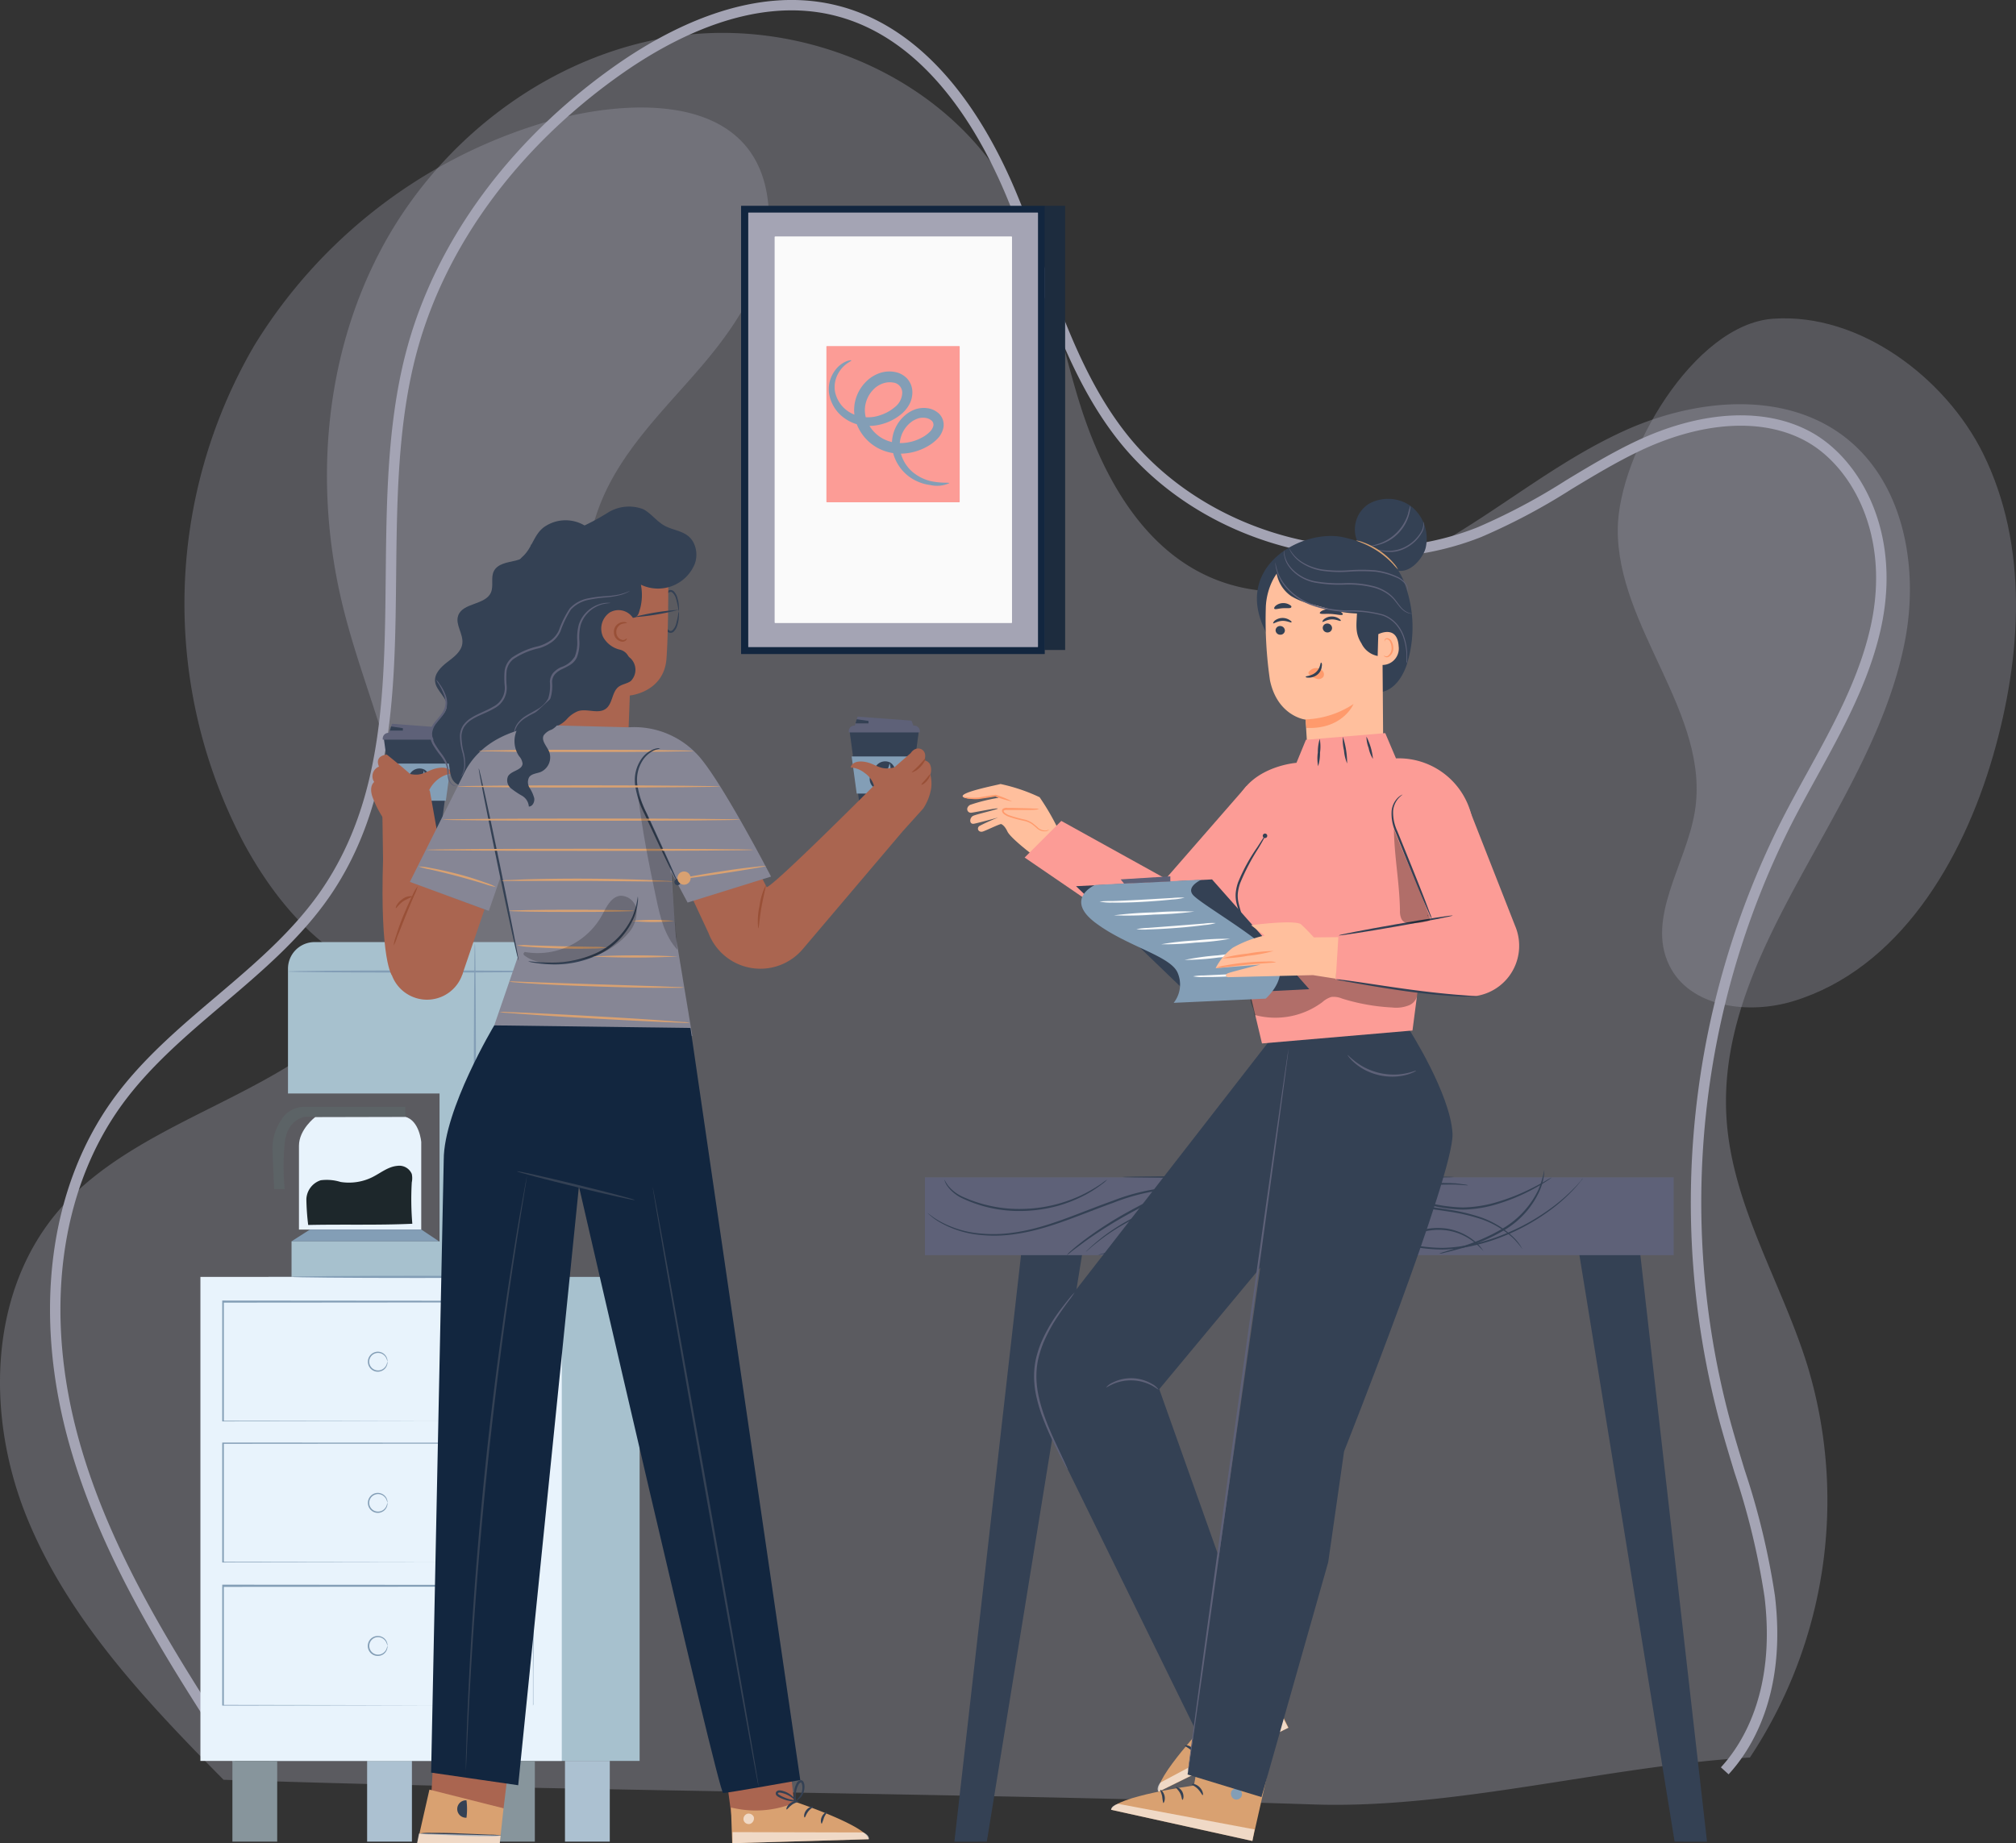 <svg id="Grupo_129307" data-name="Grupo 129307" xmlns="http://www.w3.org/2000/svg" width="252.93" height="231.325" viewBox="0 0 252.93 231.325">
  <rect x="0" y="0" width="252.93" height="231.325" fill="#333333" stroke="none"/>
  <g id="Grupo_128802" data-name="Grupo 128802" transform="translate(0 0)">
    <path id="Trazado_151846" data-name="Trazado 151846" d="M300.507,318.728a58.41,58.41,0,0,0,7.227-49.153c-3.2-10.341-9.354-19.949-10.14-30.732-1.573-21.561,18.25-38.992,22.362-60.226,1.808-9.332-.164-20.2-7.912-25.873-7.652-5.6-18.574-4.456-27.238-.535s-15.994,10.2-24.312,14.787-18.56,7.426-27.344,3.774c-8.9-3.7-13.944-13.024-16.771-22.113s-4.215-18.768-9.039-27c-7.952-13.57-24.906-20.969-40.705-19.055s-29.916,12.4-37.488,26.181-8.9,30.445-5.126,45.664c1.912,7.719,5.062,15.11,6.779,22.874s1.875,16.26-1.96,23.252c-8.018,14.622-29.171,16.661-40.248,29.2-9.142,10.349-9.429,26.143-4.241,38.87s14.939,23.053,24.661,32.878c45.346,1.5,91.5,1.6,136.849,3.1C263.484,325.2,282.9,319.748,300.507,318.728Z" transform="translate(-80.961 -98.176)" fill="#a4a4b4" opacity="0.354" style="mix-blend-mode: multiply;isolation: isolate"/>
    <path id="Trazado_151847" data-name="Trazado 151847" d="M359.21,167.171c-.116,12.447,11.716,23.28,9.657,35.555-1.1,6.568-6.106,13.226-3.2,19.217,2.573,5.3,9.943,6.22,15.579,4.5,13.191-4.035,21.208-17.519,25.043-30.77,3.607-12.464,4.5-26.386-1.274-38.005-4.654-9.361-15.393-17.626-26.3-16.861C368.731,141.5,359.3,157.8,359.21,167.171Z" transform="translate(-156.244 -100.811)" fill="#a4a4b4" opacity="0.31" style="mix-blend-mode: multiply;isolation: isolate"/>
    <path id="Trazado_151848" data-name="Trazado 151848" d="M115.337,142.5a64.3,64.3,0,0,0-1.283,62.569c3.3,6.056,7.759,11.7,13.778,15.068s13.785,4.119,19.776.7c9.086-5.183,11.1-17.408,10.373-27.844s-3.087-21.376.931-31.034c2.62-6.3,7.65-11.2,12.113-16.358s8.628-11.173,8.858-17.988c.6-17.666-18.158-16.346-29.46-12.677A64.238,64.238,0,0,0,115.337,142.5Z" transform="translate(-83.416 -99.169)" fill="#a4a4b4" opacity="0.31" style="mix-blend-mode: multiply;isolation: isolate"/>
    <g id="Grupo_107069" data-name="Grupo 107069" transform="translate(6.279)" style="mix-blend-mode: multiply;isolation: isolate">
      <path id="Trazado_151849" data-name="Trazado 151849" d="M298.5,320.4l-.968-.876c2.663-2.886,6.913-9.5,5.474-21.4a92.739,92.739,0,0,0-3.763-15.585c-.685-2.26-1.395-4.6-2.014-6.917a106.64,106.64,0,0,1,7.924-74.935c1.034-2.029,2.152-4.065,3.235-6.033,3.208-5.836,6.525-11.871,7.951-18.39,2.5-11.44-2.443-20.014-8.1-23.14-5.423-3-13.079-2.541-21,1.258-2.9,1.389-5.716,3.089-8.44,4.733a78.282,78.282,0,0,1-11.321,6.009c-15.727,6.258-35.39.939-45.736-12.369-4.973-6.4-7.78-14.125-10.5-21.6-1.052-2.9-2.14-5.892-3.336-8.758-3.721-8.911-10.532-20.1-21.845-22.771-9.941-2.352-20.009,2.817-26.7,7.567-12.808,9.089-21.836,21.4-25.423,34.658-2.418,8.942-2.515,18.675-2.61,28.088-.14,14.017-.285,28.512-8.267,40.185-3.631,5.31-8.625,9.547-13.454,13.645-4.523,3.837-9.2,7.806-12.687,12.616-7.9,10.9-9.837,26.328-5.313,42.333,4.065,14.38,12.351,27.14,20.365,39.479l-1.1.7c-8.066-12.42-16.406-25.263-20.524-39.831-4.632-16.387-2.623-32.222,5.51-43.442,3.579-4.937,8.317-8.957,12.9-12.845,4.764-4.042,9.69-8.222,13.222-13.387,7.76-11.349,7.9-25.008,8.041-39.469.1-9.494.193-19.31,2.655-28.412,3.664-13.55,12.872-26.114,25.925-35.378,6.916-4.907,17.347-10.24,27.77-7.774,11.851,2.8,18.914,14.347,22.751,23.538,1.209,2.894,2.3,5.9,3.359,8.815,2.681,7.38,5.452,15.012,10.3,21.246,10,12.865,29.009,18,44.212,11.956A77.415,77.415,0,0,0,278.122,158c2.75-1.66,5.595-3.377,8.55-4.793,8.312-3.986,16.408-4.433,22.211-1.224,6.061,3.352,11.382,12.464,8.739,24.55-1.466,6.7-4.829,12.82-8.082,18.737-1.077,1.96-2.192,3.986-3.215,6a105.33,105.33,0,0,0-7.827,74.017c.613,2.3,1.319,4.626,2,6.875a93.815,93.815,0,0,1,3.81,15.8C305.81,310.377,301.314,317.346,298.5,320.4Z" transform="translate(-87.906 -97.739)" fill="#a4a4b4"/>
    </g>
  </g>
  <g id="Grupo_129608" data-name="Grupo 129608" transform="translate(-741.633 -5208.783)">
    <g id="Grupo_60100" data-name="Grupo 60100" transform="translate(766.777 5327.006)">
      <g id="Grupo_60095" data-name="Grupo 60095" transform="translate(9.039)">
        <path id="Trazado_118865" data-name="Trazado 118865" d="M13664.264,3770.616s-2.053,1.553-2.053,3.613v10.521h15.342v-10.991s-.217-2.7-2.018-3.169Z" transform="translate(-13658.886 -3748.67)" fill="#e8f3fc"/>
        <path id="Trazado_118866" data-name="Trazado 118866" d="M13664.2,3789.678a29.915,29.915,0,0,1-.229-3.237,2.605,2.605,0,0,1,1.8-2.383,5.884,5.884,0,0,1,2.486.212,6.624,6.624,0,0,0,3.973-.592c1.057-.528,1.98-1.32,3.131-1.425a1.7,1.7,0,0,1,1.834,1.014,2.533,2.533,0,0,1,0,1.056,36.739,36.739,0,0,0,.068,5.192c-4.295.2-8.746.058-13.045.153" transform="translate(-13659.716 -3754.169)" fill="#1d272b"/>
        <path id="Trazado_118867" data-name="Trazado 118867" d="M14031.4,4011.544l2.326-1.484h13.994l2.219,1.484H14031.4" transform="translate(-14029.03 -3973.981)" fill="#839eb6"/>
        <path id="Trazado_118868" data-name="Trazado 118868" d="M13659.6,3732.428v15.66h19.014v18.57h-18.568v4.448h31.986v-38.678a3.339,3.339,0,0,0-3.34-3.338H13662.9A3.339,3.339,0,0,0,13659.6,3732.428Z" transform="translate(-13657.652 -3729.09)" fill="#a7c1ce"/>
        <path id="Trazado_118869" data-name="Trazado 118869" d="M13692,3735.958c0,.074-7.268.137-16.23.137s-16.236-.063-16.236-.137,7.268-.137,16.236-.137S13692,3735.883,13692,3735.958Z" transform="translate(-13657.619 -3732.265)" fill="#839eb6"/>
        <path id="Trazado_118870" data-name="Trazado 118870" d="M13703.877,3771.2c-.074,0-.137-9.38-.137-20.952s.063-20.952.137-20.952.139,9.38.139,20.952S13703.932,3771.2,13703.877,3771.2Z" transform="translate(-13678.479 -3729.189)" fill="#839eb6"/>
        <path id="Trazado_118871" data-name="Trazado 118871" d="M13656.119,3778.57l-.2-4.753a6.4,6.4,0,0,1,1.057-3.872,3.393,3.393,0,0,1,2.793-1.7h12.818v1.252h-12.58s-2.266.237-2.561,3.338a30.745,30.745,0,0,0,0,5.72Z" transform="translate(-13655.913 -3747.567)" fill="#5c6366"/>
      </g>
      <g id="Grupo_60099" data-name="Grupo 60099" transform="translate(0 42.016)">
        <rect id="Rectángulo_10656" data-name="Rectángulo 10656" width="5.62" height="10.13" transform="translate(20.916 60.739)" fill="#acc1d1"/>
        <rect id="Rectángulo_10657" data-name="Rectángulo 10657" width="5.62" height="10.13" transform="translate(45.739 60.739)" fill="#acc1d1"/>
        <rect id="Rectángulo_10658" data-name="Rectángulo 10658" width="46.547" height="60.739" transform="translate(8.556)" fill="#a7c1ce"/>
        <rect id="Rectángulo_10659" data-name="Rectángulo 10659" width="45.338" height="60.739" fill="#e8f3fc"/>
        <rect id="Rectángulo_10660" data-name="Rectángulo 10660" width="5.62" height="10.13" transform="translate(4.014 60.739)" fill="#87959c"/>
        <rect id="Rectángulo_10661" data-name="Rectángulo 10661" width="5.62" height="10.13" transform="translate(36.338 60.739)" fill="#87959c"/>
        <g id="Grupo_60096" data-name="Grupo 60096" transform="translate(2.736 38.625)">
          <path id="Trazado_118872" data-name="Trazado 118872" d="M13682.967,3896.949v-4.024c0-2.583,0-6.338-.037-10.97l.064.063-38.9.027h0l.088-.09v14.994l-.088-.09,27.871.042h.043l-27.936.042h-.088V3881.77h.094l38.9.032h.063v.063c0,4.664,0,8.413-.031,11.007v3.729A.66.66,0,0,1,13682.967,3896.949Z" transform="translate(-13643.98 -3881.77)" fill="#839eb6"/>
          <path id="Trazado_118873" data-name="Trazado 118873" d="M13681.021,3895.191a.815.815,0,0,0-.068-.275,1.185,1.185,0,0,0-.434-.607,1.126,1.126,0,0,0-1.057-.143,1.1,1.1,0,1,0,1.057,1.907,1.166,1.166,0,0,0,.434-.6c.053-.174.053-.28.068-.28a.509.509,0,0,1,0,.3,1.214,1.214,0,0,1-.422.692,1.254,1.254,0,1,1,0-1.97,1.187,1.187,0,0,1,.422.687A.509.509,0,0,1,13681.021,3895.191Z" transform="translate(-13660.308 -3887.512)" fill="#839eb6"/>
        </g>
        <g id="Grupo_60097" data-name="Grupo 60097" transform="translate(2.736 20.788)">
          <path id="Trazado_118874" data-name="Trazado 118874" d="M13682.967,3863.058v-4.019c0-2.588,0-6.338-.037-10.976l.064.063-38.9.032h0l.088-.1v14.995l-.088-.089,27.871.042h.043l-27.936.042h-.088V3848h.094l38.9.026h.063v.063c0,4.664,0,8.419-.031,11.013v3.729A.384.384,0,0,1,13682.967,3863.058Z" transform="translate(-13643.98 -3848)" fill="#839eb6"/>
          <path id="Trazado_118875" data-name="Trazado 118875" d="M13681.023,3861.2a.852.852,0,0,0-.068-.28,1.182,1.182,0,0,0-.434-.6,1.109,1.109,0,0,0-1.057-.142,1.094,1.094,0,0,0,0,2.049,1.14,1.14,0,0,0,1.057-.142,1.183,1.183,0,0,0,.432-.608c.055-.174.055-.274.07-.274a.542.542,0,0,1,0,.3,1.18,1.18,0,0,1-.424.687,1.237,1.237,0,0,1-1.182.2,1.257,1.257,0,0,1,0-2.366,1.239,1.239,0,0,1,1.182.2,1.181,1.181,0,0,1,.424.692A.542.542,0,0,1,13681.023,3861.2Z" transform="translate(-13660.309 -3853.636)" fill="#839eb6"/>
        </g>
        <g id="Grupo_60098" data-name="Grupo 60098" transform="translate(2.736 2.968)">
          <path id="Trazado_118876" data-name="Trazado 118876" d="M13682.967,3829.439V3825.4c0-2.583,0-6.337-.037-10.97l.064.058-38.9.032h0l.088-.09v15l-.088-.084,27.871.037h.043l-27.936.042h-.088V3814.26h.094l38.9.032h.063v.063c0,4.664,0,8.414-.031,11.007v3.729A.723.723,0,0,1,13682.967,3829.439Z" transform="translate(-13643.98 -3814.26)" fill="#839eb6"/>
          <path id="Trazado_118877" data-name="Trazado 118877" d="M13681.023,3827.659a.854.854,0,0,0-.068-.28,1.18,1.18,0,0,0-.434-.6,1.109,1.109,0,0,0-1.057-.143,1.094,1.094,0,0,0,0,2.049,1.109,1.109,0,0,0,1.057-.142,1.182,1.182,0,0,0,.434-.6c.053-.174.053-.28.068-.28a.546.546,0,0,1,0,.3,1.184,1.184,0,0,1-.424.687,1.24,1.24,0,0,1-1.182.2,1.257,1.257,0,0,1,0-2.366,1.213,1.213,0,0,1,1.605.887A.542.542,0,0,1,13681.023,3827.659Z" transform="translate(-13660.309 -3819.99)" fill="#839eb6"/>
        </g>
      </g>
      <path id="Trazado_118878" data-name="Trazado 118878" d="M13692.029,3808.517c0,.079-7.055.137-15.76.137s-15.771-.058-15.771-.137,7.063-.137,15.771-.137S13692.029,3808.443,13692.029,3808.517Z" transform="translate(-13649.036 -3766.501)" fill="#839eb6"/>
    </g>
    <g id="Grupo_60109" data-name="Grupo 60109" transform="translate(834.609 5234.609)">
      <rect id="Rectángulo_10711" data-name="Rectángulo 10711" width="2.593" height="55.742" transform="translate(38.065 0)" fill="#1d2c3e"/>
      <rect id="Rectángulo_10712" data-name="Rectángulo 10712" width="37.214" height="55.389" rx="0.07" transform="translate(0.46 0.428)" fill="#a4a4b4"/>
      <path id="Trazado_118907" data-name="Trazado 118907" d="M13805.295,3610.4h-38.027a.038.038,0,0,1-.027-.011.044.044,0,0,1-.012-.027l0-56.175a.035.035,0,0,1,.035-.037h38.029a.036.036,0,0,1,.037.037v56.176A.036.036,0,0,1,13805.295,3610.4Zm-37.131-.872h36.275a.044.044,0,0,0,.043-.037v-54.454a.044.044,0,0,0-.043-.037h-36.275a.036.036,0,0,0-.035.037v54.491A.035.035,0,0,0,13768.164,3609.528Z" transform="translate(-13767.229 -3554.15)" fill="#12263f"/>
      <rect id="Rectángulo_10713" data-name="Rectángulo 10713" width="29.783" height="48.517" rx="0.07" transform="translate(4.21 3.845)" fill="#fafafa"/>
      <rect id="Rectángulo_10714" data-name="Rectángulo 10714" width="16.722" height="19.6" rx="0.06" transform="translate(10.707 17.604)" fill="#fc9c96"/>
      <path id="Trazado_118908" data-name="Trazado 118908" d="M13803.191,3606.267a3.722,3.722,0,0,1-2.375.238,5.711,5.711,0,0,1-2.668-1.056,5.42,5.42,0,0,1-2.078-3.259,4.7,4.7,0,0,1,1.586-4.457,4.179,4.179,0,0,1,1.2-.708,3.3,3.3,0,0,1,1.506-.174,2.651,2.651,0,0,1,1.5.661,1.962,1.962,0,0,1,.592,1.753,2.822,2.822,0,0,1-.824,1.5,5.487,5.487,0,0,1-1.262.93,6.937,6.937,0,0,1-3.006.861,6,6,0,0,1-3.2-.729,5.8,5.8,0,0,1-2.355-2.445,4.973,4.973,0,0,1-.428-3.422,5.123,5.123,0,0,1,1.807-2.821,4.421,4.421,0,0,1,1.51-.761,3.735,3.735,0,0,1,1.707-.053,2.743,2.743,0,0,1,1.541.872,2.538,2.538,0,0,1,.609,1.647,3.19,3.19,0,0,1-.406,1.585,4.284,4.284,0,0,1-.951,1.146,6.4,6.4,0,0,1-2.373,1.257,6,6,0,0,1-2.492.2,5.1,5.1,0,0,1-2.166-.83,4.693,4.693,0,0,1-2.074-3.285,3.957,3.957,0,0,1,.77-2.81,3.362,3.362,0,0,1,1.422-1.135c.391-.148.613-.143.623-.105s-.18.137-.5.349a3.678,3.678,0,0,0-1.1,1.188,3.5,3.5,0,0,0-.455,2.4,3.929,3.929,0,0,0,1.844,2.578,4.536,4.536,0,0,0,3.8.364,5.37,5.37,0,0,0,1.9-1.056,2.336,2.336,0,0,0,.887-1.781,1.278,1.278,0,0,0-1.145-1.268,2.576,2.576,0,0,0-1.094.053,3.188,3.188,0,0,0-1.057.528,3.772,3.772,0,0,0-1.3,2.076,3.627,3.627,0,0,0,.322,2.488,4.494,4.494,0,0,0,1.8,1.87,4.68,4.68,0,0,0,2.471.576,5.648,5.648,0,0,0,2.436-.666,4.148,4.148,0,0,0,.973-.687,1.692,1.692,0,0,0,.5-.8.706.706,0,0,0-.2-.645,1.5,1.5,0,0,0-.809-.359,2.032,2.032,0,0,0-.945.084,2.907,2.907,0,0,0-.883.48,3.7,3.7,0,0,0-1.348,3.412,4.7,4.7,0,0,0,1.586,2.821,5.639,5.639,0,0,0,2.291,1.146C13802.293,3606.309,13803.191,3606.146,13803.191,3606.267Z" transform="translate(-13777.063 -3571.461)" fill="#839eb6"/>
    </g>
    <g id="Grupo_60139" data-name="Grupo 60139" transform="translate(857.675 5355.612)">
      <path id="Trazado_119007" data-name="Trazado 119007" d="M14188.9,4086.526l8.768-77.186,7.4,2.614-12.1,74.571Z" transform="translate(-14185.203 -4002.247)" fill="#344154"/>
      <path id="Trazado_140574" data-name="Trazado 140574" d="M14205.064,4086.526l-8.77-77.186-7.395,2.614,12.1,74.571Z" transform="translate(-14106.942 -4002.247)" fill="#344154"/>
      <rect id="Rectángulo_10718" data-name="Rectángulo 10718" width="93.944" height="9.766" transform="translate(0 0.914)" fill="#5e6178"/>
      <path id="Trazado_119008" data-name="Trazado 119008" d="M13858.458,3785.25a.521.521,0,0,1-.074.1,3.6,3.6,0,0,1-.232.3,4.7,4.7,0,0,1-1.119.9,6.246,6.246,0,0,1-2.16.724,15.513,15.513,0,0,1-3.006.132,28.716,28.716,0,0,1-3.623-.417,32.468,32.468,0,0,0-4.125-.491,25.541,25.541,0,0,0-9.285,1.8c-3.18,1.141-6.158,2.435-9.006,3.222a24.666,24.666,0,0,1-4.109.813,17.185,17.185,0,0,1-3.654,0,12.481,12.481,0,0,1-5.006-1.584,7.91,7.91,0,0,1-1.549-1.162l.111.069c.08.063.174.137.295.222a9.755,9.755,0,0,0,1.193.776,12.753,12.753,0,0,0,4.977,1.5,17.245,17.245,0,0,0,3.605-.027,24.719,24.719,0,0,0,4.063-.829c2.826-.8,5.811-2.113,8.979-3.238a25.838,25.838,0,0,1,9.387-1.8,32.148,32.148,0,0,1,4.15.528,30.113,30.113,0,0,0,3.592.443,15.375,15.375,0,0,0,2.979-.09,6.327,6.327,0,0,0,2.113-.666A5.591,5.591,0,0,0,13858.458,3785.25Z" transform="translate(-13811.188 -3784.194)" fill="#344154"/>
      <path id="Trazado_119009" data-name="Trazado 119009" d="M13835.96,3785.525a4.842,4.842,0,0,1-.676.581,15.623,15.623,0,0,1-2.033,1.311,17.834,17.834,0,0,1-3.334,1.357,18.05,18.05,0,0,1-4.352.676,16.667,16.667,0,0,1-7.785-1.584,4.9,4.9,0,0,1-1.875-1.532,2.491,2.491,0,0,1-.307-.591.73.73,0,0,1-.059-.222,5.708,5.708,0,0,0,.451.75,5.051,5.051,0,0,0,1.877,1.42,17.2,17.2,0,0,0,7.688,1.505,18.026,18.026,0,0,0,7.605-1.933,19.826,19.826,0,0,0,2.063-1.226A6.479,6.479,0,0,1,13835.96,3785.525Z" transform="translate(-13813.09 -3784.321)" fill="#344154"/>
      <path id="Trazado_119010" data-name="Trazado 119010" d="M13937.514,3793.467a2.693,2.693,0,0,1,.35.127,7.473,7.473,0,0,0,1.029.275,6.081,6.081,0,0,0,3.9-.613v.122a9.3,9.3,0,0,0-4.844-1.886,9.413,9.413,0,0,0-6.3,1.637,1.018,1.018,0,0,0-.492.634.678.678,0,0,0,.424.629,2.816,2.816,0,0,0,.859.307l.949.216c1.279.28,2.6.565,3.969.766a23.574,23.574,0,0,0,4.225.285,15.8,15.8,0,0,0,2.164-.206c.359-.063.719-.132,1.057-.227a5.446,5.446,0,0,0,1.057-.337,3.419,3.419,0,0,0,1.352-.978,1.539,1.539,0,0,0,.26-1.5,2.539,2.539,0,0,0-1.057-1.183,7.978,7.978,0,0,0-1.479-.724,20.227,20.227,0,0,0-6.2-1.288,25.613,25.613,0,0,0-10.562,1.642,26.085,26.085,0,0,0-6.369,3.481c-.682.528-1.205.94-1.543,1.246l-.391.338a1.074,1.074,0,0,1-.143.105,1.376,1.376,0,0,1,.121-.126l.375-.359c.322-.317.84-.75,1.512-1.289a25.381,25.381,0,0,1,6.369-3.581,25.7,25.7,0,0,1,10.668-1.711,20.531,20.531,0,0,1,6.291,1.289,8.632,8.632,0,0,1,1.531.745,2.865,2.865,0,0,1,1.168,1.32,1.818,1.818,0,0,1-.3,1.764,3.716,3.716,0,0,1-1.457,1.057,5.379,5.379,0,0,1-1.088.348,10.993,10.993,0,0,1-1.1.232,15.5,15.5,0,0,1-2.2.211,24.015,24.015,0,0,1-4.268-.3c-1.373-.206-2.7-.5-3.977-.781l-.951-.222a3.161,3.161,0,0,1-.934-.333,1.293,1.293,0,0,1-.4-.343.772.772,0,0,1-.143-.528,1.24,1.24,0,0,1,.592-.8,9.619,9.619,0,0,1,6.463-1.643,9.435,9.435,0,0,1,4.92,1.97l.088.074-.1.053a6.065,6.065,0,0,1-3.994.555,4.361,4.361,0,0,1-1.408-.47Z" transform="translate(-13899.55 -3786.073)" fill="#344154"/>
      <path id="Trazado_119011" data-name="Trazado 119011" d="M14000.877,3785.73a1.434,1.434,0,0,1,.223.491,3.808,3.808,0,0,1,.143,1.468,7.192,7.192,0,0,1-2.172,4.263,11,11,0,0,1-2.033,1.728,9.121,9.121,0,0,1-1.959.95,9.518,9.518,0,0,1-1.422.354,2.242,2.242,0,0,1-.525.047c0-.052.748-.158,1.883-.586a9.673,9.673,0,0,0,1.893-.977,11.787,11.787,0,0,0,1.969-1.707,7.387,7.387,0,0,0,2.182-4.093A5.412,5.412,0,0,0,14000.877,3785.73Z" transform="translate(-13953.642 -3784.42)" fill="#344154"/>
      <path id="Trazado_119012" data-name="Trazado 119012" d="M14054.629,3796.706a13.565,13.565,0,0,0-1.025-.992,7.192,7.192,0,0,0-3.49-1.585,7.689,7.689,0,0,0-2.641.074,11.348,11.348,0,0,1-3.117.286,6.24,6.24,0,0,1-3.105-1.521,10.549,10.549,0,0,0-3.115-1.848,11.468,11.468,0,0,0-6.926-.106,16.458,16.458,0,0,0-5.117,2.593,28.689,28.689,0,0,0-2.975,2.535l-.756.75a2.406,2.406,0,0,1-.273.254,1.581,1.581,0,0,1,.232-.291c.16-.185.4-.455.725-.787a23.99,23.99,0,0,1,2.932-2.641,16.117,16.117,0,0,1,5.166-2.684,11.573,11.573,0,0,1,7.086.09,10.736,10.736,0,0,1,3.17,1.9,6.064,6.064,0,0,0,2.969,1.484,11.335,11.335,0,0,0,3.053-.264,8.04,8.04,0,0,1,2.725-.042,7.208,7.208,0,0,1,3.529,1.685A4.808,4.808,0,0,1,14054.629,3796.706Z" transform="translate(-13984.56 -3786.544)" fill="#344154"/>
      <path id="Trazado_119013" data-name="Trazado 119013" d="M14120,3785.16a2.121,2.121,0,0,1-.244.333c-.174.206-.4.528-.76.908a21.105,21.105,0,0,1-3.26,2.895,26.419,26.419,0,0,1-5.656,3.137,23.724,23.724,0,0,1-3.648,1.162,18.656,18.656,0,0,1-4.078.528,20.242,20.242,0,0,1-7.744-1.584,25.708,25.708,0,0,1-5.625-3.169,21.987,21.987,0,0,1-3.238-2.921c-.354-.37-.586-.7-.758-.9a3.091,3.091,0,0,1-.25-.332,2.249,2.249,0,0,1,.291.3,10.63,10.63,0,0,0,.8.866,23.807,23.807,0,0,0,3.273,2.842,26.349,26.349,0,0,0,5.6,3.11,20.244,20.244,0,0,0,7.643,1.585,18.876,18.876,0,0,0,4.025-.528,23.585,23.585,0,0,0,3.613-1.136,26.653,26.653,0,0,0,5.633-3.058,22.155,22.155,0,0,0,3.3-2.81c.369-.354.613-.676.8-.872A2.455,2.455,0,0,1,14120,3785.16Z" transform="translate(-14037.436 -3784.151)" fill="#344154"/>
      <path id="Trazado_119014" data-name="Trazado 119014" d="M14121.878,3785a1.75,1.75,0,0,1-.189.153c-.129.09-.322.232-.58.391a22.724,22.724,0,0,1-2.236,1.268,23.513,23.513,0,0,1-3.533,1.437,15.637,15.637,0,0,1-4.611.792,19.011,19.011,0,0,1-8.186-2.07,17.1,17.1,0,0,1-2.213-1.3c-.254-.164-.439-.317-.566-.412a.816.816,0,0,1-.186-.158,6.539,6.539,0,0,1,.809.48,21.981,21.981,0,0,0,2.24,1.22,19.719,19.719,0,0,0,8.1,1.97,16.031,16.031,0,0,0,4.535-.755,25.8,25.8,0,0,0,3.525-1.373c.971-.465,1.742-.882,2.264-1.183a8,8,0,0,1,.826-.454Z" transform="translate(-14043.23 -3784.076)" fill="#344154"/>
      <path id="Trazado_119015" data-name="Trazado 119015" d="M14164.575,3786.617a.877.877,0,0,1-.258,0l-.729-.048-.529-.042h-.629c-.449,0-.961,0-1.531.026l-.889.048-.953.111c-.668.058-1.363.216-2.113.337a29.182,29.182,0,0,0-9.037,3.544c-.635.407-1.246.766-1.781,1.173l-.781.56-.691.56c-.455.348-.822.7-1.158,1.008-.168.148-.32.291-.463.423s-.26.258-.371.375l-.527.528a1.091,1.091,0,0,1-.2.168.909.909,0,0,1,.152-.206l.482-.56.352-.4.455-.444a14.684,14.684,0,0,1,1.135-1.056l.688-.576c.248-.19.527-.38.781-.581.529-.417,1.148-.787,1.781-1.2a28.087,28.087,0,0,1,9.121-3.576c.744-.116,1.447-.264,2.113-.311l.965-.1.9-.032c.57-.032,1.088,0,1.543,0l.633.032.529.063.729.1A1.082,1.082,0,0,1,14164.575,3786.617Z" transform="translate(-14096.434 -3784.705)" fill="#344154"/>
      <path id="Trazado_119016" data-name="Trazado 119016" d="M14191.123,3783.25a.588.588,0,0,1,0,.185,3.992,3.992,0,0,1-.047.528,7.153,7.153,0,0,1-.527,1.87,10.95,10.95,0,0,1-4.168,4.79,21.806,21.806,0,0,1-5.875,2.51c-.785.222-1.426.38-1.869.486a4.006,4.006,0,0,1-.7.132,3.353,3.353,0,0,1,.664-.238l1.844-.57a23.7,23.7,0,0,0,5.777-2.546,11.284,11.284,0,0,0,4.143-4.637A11.968,11.968,0,0,0,14191.123,3783.25Z" transform="translate(-14113.42 -3783.25)" fill="#344154"/>
      <path id="Trazado_119017" data-name="Trazado 119017" d="M14051.176,3794.956a11.045,11.045,0,0,0-1.232-1.458,11.327,11.327,0,0,0-4.5-2.514,23.958,23.958,0,0,0-3.506-.776c-1.285-.206-2.643-.364-4.111-.612a34.047,34.047,0,0,1-4.457-1.12,29.262,29.262,0,0,0-4.754-1.146,19.8,19.8,0,0,0-9.264,1.278,33.822,33.822,0,0,0-3.771,1.7c-1.158.591-2.213,1.172-3.168,1.716-1.922,1.088-3.455,2.013-4.506,2.641l-1.215.745-.316.19a.75.75,0,0,1-.115.058l.1-.085.3-.211c.27-.185.672-.454,1.189-.787,1.055-.671,2.551-1.626,4.469-2.736.953-.528,2.01-1.151,3.168-1.753a34.183,34.183,0,0,1,3.787-1.728,19.9,19.9,0,0,1,9.385-1.315,28.92,28.92,0,0,1,4.8,1.167,35.738,35.738,0,0,0,4.426,1.125c1.432.253,2.809.422,4.094.634a23.719,23.719,0,0,1,3.539.818,11.221,11.221,0,0,1,4.512,2.641,5.83,5.83,0,0,1,1.145,1.532Z" transform="translate(-13976.188 -3784.99)" fill="#344154"/>
      <path id="Trazado_119018" data-name="Trazado 119018" d="M13986.074,3785.25a2.188,2.188,0,0,1-.031.628,7.188,7.188,0,0,1-.439,1.648,9.467,9.467,0,0,1-3.434,4.389,22.883,22.883,0,0,1-5.086,2.34c-.676.227-1.236.391-1.623.491a2.727,2.727,0,0,1-.611.127,2.658,2.658,0,0,1,.58-.232l1.586-.57a25.9,25.9,0,0,0,5-2.388,9.79,9.79,0,0,0,3.4-4.226A13.549,13.549,0,0,0,13986.074,3785.25Z" transform="translate(-13940.055 -3784.194)" fill="#344154"/>
      <path id="Trazado_119019" data-name="Trazado 119019" d="M13897.9,3794.869a3.866,3.866,0,0,1,.529-.528c.357-.328.9-.771,1.584-1.3a46.459,46.459,0,0,1,5.693-3.666c2.318-1.278,4.488-2.3,6.063-3.021.787-.359,1.428-.644,1.871-.834a4.522,4.522,0,0,1,.7-.274,3.615,3.615,0,0,1-.656.37l-1.832.919c-1.553.766-3.7,1.812-6.016,3.079a56.088,56.088,0,0,0-5.709,3.586c-.7.528-1.258.93-1.637,1.225A4.27,4.27,0,0,1,13897.9,3794.869Z" transform="translate(-13880.113 -3784.189)" fill="#344154"/>
      <path id="Trazado_119020" data-name="Trazado 119020" d="M13886.776,3785.9c0,.031-.527-.063-1.441,0a10.177,10.177,0,0,0-3.725,1.13,33.862,33.862,0,0,0-4.838,3.249,25.067,25.067,0,0,1-2.914,1.891,16.489,16.489,0,0,1-3.486,1.342,32.317,32.317,0,0,1-7.131.855c-2.207.063-4.193,0-5.852.09a28.539,28.539,0,0,0-3.914.38c-.459.084-.812.153-1.057.211a2.685,2.685,0,0,1-.369.068,1.6,1.6,0,0,1,.354-.121c.238-.074.586-.164,1.057-.264a25.47,25.47,0,0,1,3.924-.47c1.668-.1,3.656-.069,5.854-.148a33.036,33.036,0,0,0,7.072-.872,15.979,15.979,0,0,0,3.426-1.315,23.948,23.948,0,0,0,2.889-1.854,33.445,33.445,0,0,1,4.9-3.217,9.773,9.773,0,0,1,3.809-1.056,7.012,7.012,0,0,1,1.057.032,2.006,2.006,0,0,1,.387.068Z" transform="translate(-13830.316 -3784.451)" fill="#344154"/>
      <path id="Trazado_119021" data-name="Trazado 119021" d="M14144.269,3784.787c0,.074-9.33.137-20.838.137s-20.842-.063-20.842-.137,9.328-.137,20.842-.137S14144.269,3784.708,14144.269,3784.787Z" transform="translate(-14077.866 -3783.91)" fill="#344154"/>
    </g>
    <g id="Grupo_60180" data-name="Grupo 60180" transform="translate(862.412 5271.382)">
      <g id="Grupo_60164" data-name="Grupo 60164" transform="translate(36.916 0)">
        <g id="Grupo_60162" data-name="Grupo 60162">
          <path id="Trazado_119073" data-name="Trazado 119073" d="M13913.523,3629.507a3.8,3.8,0,0,1,1.213-5.086,4.925,4.925,0,0,1,5.461.386,5.19,5.19,0,0,1,1.734,4.943c-.191,1.3-2.219,3.935-4.152,2.778" transform="translate(-13900.724 -3623.773)" fill="#344154"/>
          <path id="Trazado_119074" data-name="Trazado 119074" d="M13890.893,3644.657c-4.295-8.319,4.7-13.051,9.787-11.883,4.785,1.1,6.918,3.343,7.85,6.464a15.614,15.614,0,0,1,0,9.607c-.529,1.516-1.586,3.074-3.17,3.338" transform="translate(-13889.764 -3627.937)" fill="#344154"/>
          <g id="Grupo_60161" data-name="Grupo 60161" transform="translate(1.112 7.715)">
            <g id="Grupo_60160" data-name="Grupo 60160">
              <path id="Trazado_119075" data-name="Trazado 119075" d="M13904.932,3640.081a1.61,1.61,0,0,1,1.514,1.584h0l.17,21.7c.094,2.562-3.57,4.193-6.311,4.273h0c-2.768.079-2.926-1.273-3.09-3.7-.27-4.062-.344-5.588-.344-5.567s-3.523-.407-4.475-4.928a52.211,52.211,0,0,1-.525-9.021c.035-2.747,1.678-6.19,4.42-6.042Z" transform="translate(-13891.871 -3638.382)" fill="#ffbf9d"/>
              <g id="Grupo_60158" data-name="Grupo 60158" transform="translate(0.913 7.233)">
                <path id="Trazado_119076" data-name="Trazado 119076" d="M13894.2,3654.523a.579.579,0,0,0,.592.56.556.556,0,0,0,.576-.528.593.593,0,0,0-.594-.565A.557.557,0,0,0,13894.2,3654.523Z" transform="translate(-13893.883 -3652.978)" fill="#344154"/>
                <path id="Trazado_119077" data-name="Trazado 119077" d="M13893.6,3652.749c.078.074.527-.274,1.135-.306s1.1.264,1.168.18-.049-.169-.26-.306a1.618,1.618,0,0,0-.939-.238,1.582,1.582,0,0,0-.9.338A.656.656,0,0,0,13893.6,3652.749Z" transform="translate(-13893.6 -3652.076)" fill="#344154"/>
              </g>
              <g id="Grupo_60159" data-name="Grupo 60159" transform="translate(7.093 7.048)">
                <path id="Trazado_119078" data-name="Trazado 119078" d="M13905.4,3653.959a.579.579,0,0,0,.592.56.558.558,0,0,0,.576-.554.587.587,0,0,0-.592-.565.559.559,0,0,0-.578.56Z" transform="translate(-13905.346 -3652.516)" fill="#344154"/>
                <path id="Trazado_119079" data-name="Trazado 119079" d="M13905.3,3652.4c.078.074.527-.274,1.135-.306s1.1.259,1.166.18-.047-.169-.254-.307a1.641,1.641,0,0,0-.943-.237,1.511,1.511,0,0,0-.893.338A.654.654,0,0,0,13905.3,3652.4Z" transform="translate(-13905.301 -3651.726)" fill="#344154"/>
              </g>
              <path id="Trazado_119081" data-name="Trazado 119081" d="M13901.3,3674.453a11.619,11.619,0,0,0,6.027-1.933s-1.326,3.206-5.912,3Z" transform="translate(-13896.318 -3654.489)" fill="#ff9a6c"/>
              <path id="Trazado_119082" data-name="Trazado 119082" d="M13902.053,3664.464a1.135,1.135,0,0,1,.992-.476,1.059,1.059,0,0,1,.734.349.663.663,0,0,1,.09.75.764.764,0,0,1-.818.248,2.323,2.323,0,0,1-.824-.438.671.671,0,0,1-.189-.18.2.2,0,0,1,0-.232" transform="translate(-13896.649 -3650.463)" fill="#ff9a6c"/>
              <path id="Trazado_119083" data-name="Trazado 119083" d="M13903.281,3662.69c-.105,0-.068.681-.633,1.193s-1.289.476-1.289.576.17.122.475.117a1.735,1.735,0,0,0,1.057-.438,1.479,1.479,0,0,0,.482-1C13903.441,3662.854,13903.334,3662.685,13903.281,3662.69Z" transform="translate(-13896.347 -3649.851)" fill="#344154"/>
            </g>
            <path id="Trazado_119084" data-name="Trazado 119084" d="M13904.7,3650.453c.072.169.7.058,1.436.105s1.352.228,1.441.068c.043-.074-.068-.232-.322-.385a2.37,2.37,0,0,0-1.057-.317,2.426,2.426,0,0,0-1.113.185C13904.8,3650.231,13904.7,3650.374,13904.7,3650.453Z" transform="translate(-13897.925 -3643.825)" fill="#344154"/>
            <path id="Trazado_119085" data-name="Trazado 119085" d="M13893.882,3649.248c.115.137.527-.032,1.057-.063s.971.048,1.057-.105-.031-.217-.232-.343a1.528,1.528,0,0,0-.877-.19,1.49,1.49,0,0,0-.842.333C13893.882,3649.031,13893.829,3649.184,13893.882,3649.248Z" transform="translate(-13892.81 -3643.174)" fill="#344154"/>
          </g>
        </g>
        <path id="Trazado_119086" data-name="Trazado 119086" d="M13894.363,3637.757a4.4,4.4,0,0,0,1.855,4.226,8.7,8.7,0,0,0,2.592,1.019l1.738.476a14.259,14.259,0,0,0,3.918.681c-.068,1.489-.242,2.493.561,3.75a2.85,2.85,0,0,0,3.119,1.584,45.208,45.208,0,0,0,.529-8.91,4.2,4.2,0,0,0-.455-2.224c-.686-1.056-2.111-1.268-3.395-1.368l-5.33-.422a10.734,10.734,0,0,0-2.607,0,3.593,3.593,0,0,0-2.252,1.215" transform="translate(-13891.915 -3629.773)" fill="#344154"/>
        <path id="Trazado_119087" data-name="Trazado 119087" d="M13912.4,3643.94h-.2a1.442,1.442,0,0,1-.564-.127,2.422,2.422,0,0,1-.746-.528c-.248-.253-.486-.586-.762-.93a4.348,4.348,0,0,0-1.057-.966,5.7,5.7,0,0,0-1.488-.687,12.708,12.708,0,0,0-3.756-.412,17.352,17.352,0,0,1-3.818-.264,5.488,5.488,0,0,1-2.748-1.463,4.284,4.284,0,0,1-.729-.972,3.464,3.464,0,0,1-.3-.861,2.325,2.325,0,0,1-.039-.771c.027,0,0,.28.105.755a3.835,3.835,0,0,0,.33.829,4.24,4.24,0,0,0,.727.924,5.371,5.371,0,0,0,2.693,1.394,17.579,17.579,0,0,0,3.781.243,12.545,12.545,0,0,1,3.809.433,5.778,5.778,0,0,1,1.521.724,4.408,4.408,0,0,1,1.057,1.014c.275.354.5.687.734.94a2.445,2.445,0,0,0,.7.528,1.837,1.837,0,0,0,.752.2Z" transform="translate(-13892.791 -3629.523)" fill="#5e6178"/>
        <path id="Trazado_119088" data-name="Trazado 119088" d="M13912.213,3640.854a1.294,1.294,0,0,0-.088-.649,2.65,2.65,0,0,0-1.369-1.125,8.96,8.96,0,0,0-2.6-.7,22.564,22.564,0,0,0-3.32,0,15.815,15.815,0,0,1-3.354-.116,6.709,6.709,0,0,1-2.553-.993,4.363,4.363,0,0,1-1.3-1.31,3.99,3.99,0,0,1-.229-.448.811.811,0,0,1-.059-.164,6.191,6.191,0,0,0,.35.576,4.6,4.6,0,0,0,1.311,1.241,6.73,6.73,0,0,0,2.514.93,16.075,16.075,0,0,0,3.311.105,21.6,21.6,0,0,1,3.354,0,8.986,8.986,0,0,1,2.643.75,2.644,2.644,0,0,1,1.373,1.215,1.059,1.059,0,0,1,.066.528A.417.417,0,0,1,13912.213,3640.854Z" transform="translate(-13893.338 -3629.236)" fill="#5e6178"/>
        <path id="Trazado_119089" data-name="Trazado 119089" d="M13924.109,3629.22a.645.645,0,0,1,.072.3,1.9,1.9,0,0,1-.146.845,4.747,4.747,0,0,1-1.9,2.022,4.462,4.462,0,0,1-1.447.561,4.326,4.326,0,0,1-1.26.037,5.232,5.232,0,0,1-.83-.153,1.115,1.115,0,0,1-.3-.1c0-.037.434.079,1.137.126a4.535,4.535,0,0,0,1.219-.079,4.413,4.413,0,0,0,1.385-.528,4.889,4.889,0,0,0,1.873-1.917A2.235,2.235,0,0,0,13924.109,3629.22Z" transform="translate(-13903.228 -3626.343)" fill="#5e6178"/>
        <path id="Trazado_119090" data-name="Trazado 119090" d="M13921.727,3625.41a.9.9,0,0,1,0,.307,4.483,4.483,0,0,1-.158.818,5.425,5.425,0,0,1-3.725,3.761,4.133,4.133,0,0,1-.818.163.841.841,0,0,1-.3,0c0-.031.428-.068,1.057-.29a5.743,5.743,0,0,0,3.643-3.7A9.855,9.855,0,0,1,13921.727,3625.41Z" transform="translate(-13902.482 -3624.545)" fill="#5e6178"/>
        <path id="Trazado_119091" data-name="Trazado 119091" d="M13910.6,3651.5a.809.809,0,0,1,0-.238v-.691a7.631,7.631,0,0,0-.465-2.472,4.93,4.93,0,0,0-.887-1.474,4.045,4.045,0,0,0-1.627-1.092,14.263,14.263,0,0,0-4.543-.486,13.972,13.972,0,0,1-4.549-.871,7.721,7.721,0,0,1-3.078-2.176,5.825,5.825,0,0,1-1.184-2.255,4.247,4.247,0,0,1-.121-.682c0-.081,0-.162,0-.243a6.218,6.218,0,0,0,.2.908,5.868,5.868,0,0,0,1.215,2.187,7.544,7.544,0,0,0,3.041,2.113,13.862,13.862,0,0,0,4.49.845,14.814,14.814,0,0,1,4.6.528,4.185,4.185,0,0,1,1.678,1.151,4.978,4.978,0,0,1,.893,1.526,7.375,7.375,0,0,1,.418,2.519v.692a1.2,1.2,0,0,1-.084.212Z" transform="translate(-13891.83 -3630.873)" fill="#5e6178"/>
        <path id="Trazado_119092" data-name="Trazado 119092" d="M13918.584,3637.32a9.45,9.45,0,0,1-.648-.7,11.323,11.323,0,0,0-1.738-1.494,11.117,11.117,0,0,0-2.006-1.094c-.529-.227-.893-.338-.881-.364a3.534,3.534,0,0,1,.928.243,9.233,9.233,0,0,1,2.066,1.057,8.95,8.95,0,0,1,1.727,1.558A3.628,3.628,0,0,1,13918.584,3637.32Z" transform="translate(-13900.874 -3628.443)" fill="#d9a171"/>
        <g id="Grupo_60163" data-name="Grupo 60163" transform="translate(15.135 16.707)">
          <path id="Trazado_119093" data-name="Trazado 119093" d="M13918.514,3655.682c.07-.032,2.387-1.2,2.553,1.526a2.063,2.063,0,0,1-2.643,2.25C13918.393,3659.379,13918.514,3655.682,13918.514,3655.682Z" transform="translate(-13918.419 -3655.405)" fill="#ffbf9d"/>
          <path id="Trazado_119094" data-name="Trazado 119094" d="M13919.9,3659.06a.992.992,0,0,0,.133.063.472.472,0,0,0,.357,0,1.181,1.181,0,0,0,.482-1.088,1.575,1.575,0,0,0-.174-.671.53.53,0,0,0-.381-.343.244.244,0,0,0-.275.148.176.176,0,0,0,0,.137c0,.005-.062-.042-.047-.158a.291.291,0,0,1,.094-.175.365.365,0,0,1,.26-.084.658.658,0,0,1,.527.391,1.634,1.634,0,0,1,.213.75,1.239,1.239,0,0,1-.625,1.22.485.485,0,0,1-.437-.048C13919.9,3659.144,13919.9,3659.06,13919.9,3659.06Z" transform="translate(-13919.118 -3656.105)" fill="#ff9a6c"/>
        </g>
      </g>
      <g id="Grupo_60166" data-name="Grupo 60166" transform="translate(0 35.78)">
        <path id="Trazado_119095" data-name="Trazado 119095" d="M13831.822,3697.133a30.489,30.489,0,0,0-2.3-3.951,22.26,22.26,0,0,0-4.908-1.658c-.342.116-5.279,1.056-4.7,1.616s4.014-.116,4.014-.116l.465.227a22.011,22.011,0,0,0-3.592.893c-.623.364-.357,1.056.184.982s3.123-.607,3.281-.528-2.8.745-3.123.94c-.426.259-.459,1.025.086.978.322-.027,3.105-.792,3.105-.792a24.259,24.259,0,0,0-2.4,1.088c-.334.322-.059.8.422.686.328-.074,1.879-.85,2.324-.951,0,0,.412.1.8.93s3.121,2.9,3.121,2.9Z" transform="translate(-13819.871 -3691.518)" fill="#ffbf9d"/>
        <g id="Grupo_60165" data-name="Grupo 60165" transform="translate(4.936 2.993)">
          <path id="Trazado_119096" data-name="Trazado 119096" d="M13835.235,3699.963a.986.986,0,0,1-1.148,0c-.357-.207-.633-.529-.969-.761-1.016-.692-2.463-.5-3.445-1.241-.137-.1-.275-.27-.2-.428s.258-.164.416-.164l4.072.037" transform="translate(-13829.326 -3697.272)" fill="#ffbf9d"/>
          <path id="Trazado_119097" data-name="Trazado 119097" d="M13833.855,3697.335a1.477,1.477,0,0,0-.437-.053c-.287,0-.7-.031-1.205-.042l-1.781-.042h-.525a.784.784,0,0,0-.6.132.334.334,0,0,0-.059.379.669.669,0,0,0,.205.259,2.551,2.551,0,0,0,.529.307,15.532,15.532,0,0,0,2.111.571,2.984,2.984,0,0,1,.842.369,7.277,7.277,0,0,1,.643.529,1.437,1.437,0,0,0,1.15.385c.3-.063.4-.227.387-.227a1.161,1.161,0,0,1-.4.137,1.391,1.391,0,0,1-1.057-.422,7.8,7.8,0,0,0-.639-.528,3.124,3.124,0,0,0-.887-.412,17.259,17.259,0,0,1-2.086-.576,2.465,2.465,0,0,1-.465-.274c-.137-.106-.2-.249-.133-.3a.837.837,0,0,1,.428-.068h2.309c.527,0,.918,0,1.205-.032A1.729,1.729,0,0,0,13833.855,3697.335Z" transform="translate(-13829.215 -3697.185)" fill="#ff9a6c"/>
        </g>
        <path id="Trazado_119098" data-name="Trazado 119098" d="M13820,3694.365a2.245,2.245,0,0,0,.9.237,5.689,5.689,0,0,0,1.02.026c.375-.047.787-.116,1.221-.179l.924-.154h-.059a13.252,13.252,0,0,0,2.145.639,13,13,0,0,0-2.07-.845h-.031l-.914.137-1.205.2a7.178,7.178,0,0,1-.988.027C13820.372,3694.407,13820,3694.333,13820,3694.365Z" transform="translate(-13819.931 -3692.731)" fill="#ff9a6c"/>
      </g>
      <g id="Grupo_60169" data-name="Grupo 60169" transform="translate(24.458 141.097)">
        <g id="Grupo_60168" data-name="Grupo 60168">
          <path id="Trazado_119099" data-name="Trazado 119099" d="M13868.18,3894.95l4.441,8.239s-6.865,7.279-6.209,8.879l16.277-8.028-6.387-13.12Z" transform="translate(-13866.268 -3890.92)" fill="#d9a171"/>
          <path id="Trazado_119100" data-name="Trazado 119100" d="M13886.488,3908.1a.742.742,0,0,1,.832.528.706.706,0,0,1-.527.83.777.777,0,0,1-.877-.565.737.737,0,0,1,.635-.808" transform="translate(-13875.488 -3899.017)" fill="#839eb6"/>
          <g id="Grupo_60167" data-name="Grupo 60167" transform="translate(0 11.82)" opacity="0.6">
            <path id="Trazado_119101" data-name="Trazado 119101" d="M13882.563,3914.6l-.691-1.3-15.354,8.186s-.57.671-.232,1.141Z" transform="translate(-13866.178 -3913.3)" fill="#fff"/>
          </g>
          <path id="Trazado_119102" data-name="Trazado 119102" d="M13877.6,3913.964c.043.079.455-.084.971,0s.895.3.951.227-.289-.47-.914-.528S13877.543,3913.9,13877.6,3913.964Z" transform="translate(-13871.563 -3901.647)" fill="#344154"/>
          <path id="Trazado_119103" data-name="Trazado 119103" d="M13875,3917.041c0,.084.434.053.871.253s.688.528.768.48-.1-.528-.646-.76S13875,3916.951,13875,3917.041Z" transform="translate(-13870.341 -3903.177)" fill="#344154"/>
          <path id="Trazado_119104" data-name="Trazado 119104" d="M13873.935,3921.019c.08,0,0-.47-.422-.808s-.877-.322-.883-.243.348.206.686.486S13873.829,3921.019,13873.935,3921.019Z" transform="translate(-13869.222 -3904.604)" fill="#344154"/>
          <path id="Trazado_119105" data-name="Trazado 119105" d="M13876.081,3909.716c.068.058.381-.232.844-.423s.883-.221.895-.311-.471-.206-1.016.026S13875.976,3909.674,13876.081,3909.716Z" transform="translate(-13870.841 -3899.39)" fill="#344154"/>
        </g>
        <path id="Trazado_119106" data-name="Trazado 119106" d="M13874.4,3905.171a1.68,1.68,0,0,0,.813-.407,4.029,4.029,0,0,0,.725-.682,4.377,4.377,0,0,0,.348-.481,1.026,1.026,0,0,0,.148-.311.385.385,0,0,0-.17-.438.473.473,0,0,0-.437,0,1.174,1.174,0,0,0-.283.19,3.51,3.51,0,0,0-.424.428,3.041,3.041,0,0,0-.529.861,1.5,1.5,0,0,0-.152.9c.047,0,.111-.328.354-.808a3.288,3.288,0,0,1,.529-.766,2.925,2.925,0,0,1,.395-.375c.154-.132.295-.206.381-.153s.037.032,0,.1a.946.946,0,0,1-.111.233q-.152.245-.311.459a5.261,5.261,0,0,1-.641.687C13874.717,3904.959,13874.4,3905.129,13874.4,3905.171Z" transform="translate(-13870.058 -3896.525)" fill="#344154"/>
        <path id="Trazado_119107" data-name="Trazado 119107" d="M13872.82,3905.346a1.42,1.42,0,0,0-.168-.892,3.14,3.14,0,0,0-.527-.84,3.059,3.059,0,0,0-.451-.391.761.761,0,0,0-.723-.153.436.436,0,0,0-.232.4,1.25,1.25,0,0,0,.064.338,2.027,2.027,0,0,0,.273.528,2.073,2.073,0,0,0,.762.67c.527.264.908.2.9.164a7.882,7.882,0,0,1-.787-.354,2.045,2.045,0,0,1-.639-.639,1.87,1.87,0,0,1-.215-.476c-.061-.19-.064-.359,0-.375a.523.523,0,0,1,.414.126,2.991,2.991,0,0,1,.424.344,3.237,3.237,0,0,1,.555.734C13872.715,3905.019,13872.768,3905.357,13872.82,3905.346Z" transform="translate(-13868.32 -3896.637)" fill="#344154"/>
      </g>
      <g id="Grupo_60172" data-name="Grupo 60172" transform="translate(18.612 152.263)">
        <g id="Grupo_60171" data-name="Grupo 60171">
          <path id="Trazado_119108" data-name="Trazado 119108" d="M13867.2,3912.06l-1.691,9.2s-9.918,1.373-10.4,3.047l17.729,3.914,3.217-14.234Z" transform="translate(-13855.109 -3912.06)" fill="#d9a171"/>
          <path id="Trazado_119109" data-name="Trazado 119109" d="M13884.6,3930.259a.741.741,0,0,1,.322.935.719.719,0,0,1-.93.328.786.786,0,0,1-.326-1,.74.74,0,0,1,1-.227" transform="translate(-13868.554 -3920.615)" fill="#839eb6"/>
          <g id="Grupo_60170" data-name="Grupo 60170" transform="translate(0.011 11.503)" opacity="0.6">
            <path id="Trazado_119110" data-name="Trazado 119110" d="M13872.861,3938.5l.27-1.447-17.1-3.211s-.865.169-.9.745Z" transform="translate(-13855.131 -3933.84)" fill="#fff"/>
          </g>
          <path id="Trazado_119111" data-name="Trazado 119111" d="M13874.3,3929.145c0,.09.406.222.77.6s.527.787.6.766.068-.528-.381-.988S13874.3,3929.045,13874.3,3929.145Z" transform="translate(-13864.165 -3920.097)" fill="#344154"/>
          <path id="Trazado_119112" data-name="Trazado 119112" d="M13870.5,3929.851c-.043.079.3.311.527.739s.213.84.3.856.252-.465,0-.993S13870.5,3929.766,13870.5,3929.851Z" transform="translate(-13862.368 -3920.444)" fill="#344154"/>
          <path id="Trazado_119113" data-name="Trazado 119113" d="M13867.174,3932.174c.072.037.289-.37.168-.893s-.48-.8-.527-.739.143.375.232.808A7.373,7.373,0,0,0,13867.174,3932.174Z" transform="translate(-13860.629 -3920.777)" fill="#344154"/>
          <path id="Trazado_119114" data-name="Trazado 119114" d="M13875.5,3925.154c0,.085.438.053.922.2s.83.38.889.316-.238-.454-.8-.612S13875.444,3925.075,13875.5,3925.154Z" transform="translate(-13864.727 -3918.161)" fill="#344154"/>
        </g>
        <path id="Trazado_119115" data-name="Trazado 119115" d="M13876.2,3920.94a1.737,1.737,0,0,0,.887.19,4.256,4.256,0,0,0,.992-.079,4.361,4.361,0,0,0,.572-.158,1.211,1.211,0,0,0,.311-.153.384.384,0,0,0,.143-.449.489.489,0,0,0-.338-.28,1.145,1.145,0,0,0-.344-.032,3.423,3.423,0,0,0-.59.069,3.223,3.223,0,0,0-.941.359c-.492.291-.705.581-.682.6a8.757,8.757,0,0,0,.781-.412,3.868,3.868,0,0,1,.895-.27,3.508,3.508,0,0,1,.525-.043c.2,0,.359.027.393.117s0,.052-.043.095a.809.809,0,0,1-.232.111,4.487,4.487,0,0,1-.529.164,5.164,5.164,0,0,1-.928.143A5.572,5.572,0,0,0,13876.2,3920.94Z" transform="translate(-13865.063 -3915.796)" fill="#344154"/>
        <path id="Trazado_119116" data-name="Trazado 119116" d="M13875.6,3919.421a1.812,1.812,0,0,0,.42-.808,2.784,2.784,0,0,0-.016-1.584.734.734,0,0,0-.463-.576.427.427,0,0,0-.428.169,1.235,1.235,0,0,0-.16.3,2.123,2.123,0,0,0-.137.6,2.063,2.063,0,0,0,.182,1c.242.529.58.719.6.692a6.71,6.71,0,0,1-.4-.771,2.189,2.189,0,0,1-.1-.9,1.769,1.769,0,0,1,.133-.528c.068-.185.168-.322.238-.285a.673.673,0,0,1,.246.359,3.252,3.252,0,0,1,.113.528,3.33,3.33,0,0,1,0,.924C13875.754,3919.093,13875.545,3919.378,13875.6,3919.421Z" transform="translate(-13864.404 -3914.129)" fill="#344154"/>
      </g>
      <g id="Grupo_60173" data-name="Grupo 60173" transform="translate(8.935 66.536)">
        <path id="Trazado_119117" data-name="Trazado 119117" d="M13866.688,3751.071l-27.232,35.076a12.708,12.708,0,0,0-1.99,11.889l19.732,40.235,6.611-11.244-11.295-31.78,14.734-17.73,6.57-27.127Z" transform="translate(-13836.786 -3750.052)" fill="#344154"/>
        <path id="Trazado_119118" data-name="Trazado 119118" d="M13873.3,3843.3l12.2-85.124.6-7.616,14.959-.808s5.227,8.145,5.477,13.13-13.605,39.861-13.605,39.861l-1.992,13.917-8.371,29.472Z" transform="translate(-13854.015 -3749.75)" fill="#344154"/>
        <path id="Trazado_119119" data-name="Trazado 119119" d="M13885.973,3754.28c.074,0-2.7,20.429-6.2,45.6s-6.4,45.57-6.475,45.559,2.7-20.418,6.205-45.6S13885.922,3754.269,13885.973,3754.28Z" transform="translate(-13854.014 -3751.887)" fill="#5e6178"/>
        <path id="Trazado_119120" data-name="Trazado 119120" d="M13860.526,3834.132c-.031.037-.334-.222-.895-.528a5.648,5.648,0,0,0-4.754-.185c-.578.249-.9.486-.928.444a2.311,2.311,0,0,1,.844-.618,5.165,5.165,0,0,1,4.916.189,2.347,2.347,0,0,1,.814.7Z" transform="translate(-13844.886 -3788.895)" fill="#5e6178"/>
        <path id="Trazado_119121" data-name="Trazado 119121" d="M13919.906,3757.88a1.786,1.786,0,0,1-.322.19,5.129,5.129,0,0,1-.967.343,6.7,6.7,0,0,1-1.51.211,7.452,7.452,0,0,1-3.617-.829,6.832,6.832,0,0,1-1.262-.851,5,5,0,0,1-.725-.733c-.148-.19-.223-.3-.205-.312s.375.381,1.055.893a8.048,8.048,0,0,0,1.258.776,8.684,8.684,0,0,0,1.7.6,8.462,8.462,0,0,0,1.8.2,7.441,7.441,0,0,0,1.475-.148C13919.379,3758.065,13919.854,3757.833,13919.906,3757.88Z" transform="translate(-13871.943 -3752.652)" fill="#5e6178"/>
        <path id="Trazado_119122" data-name="Trazado 119122" d="M13841.039,3834.573a6.447,6.447,0,0,1-.471-.834c-.291-.528-.7-1.336-1.187-2.324a36.271,36.271,0,0,1-1.549-3.56,19.1,19.1,0,0,1-.658-2.2,12.056,12.056,0,0,1-.338-2.45,10.506,10.506,0,0,1,.217-2.472,13.357,13.357,0,0,1,.713-2.2,19.38,19.38,0,0,1,1.91-3.38c.635-.9,1.2-1.584,1.586-2.076.2-.237.354-.417.461-.528s.168-.185.174-.174a7.1,7.1,0,0,1-.531.781c-.367.491-.9,1.2-1.508,2.113a20.466,20.466,0,0,0-1.844,3.37,13.8,13.8,0,0,0-.682,2.15,10.6,10.6,0,0,0-.205,2.408,12.262,12.262,0,0,0,.326,2.4,19.583,19.583,0,0,0,.639,2.176c.477,1.368,1.02,2.562,1.48,3.56l1.109,2.361.289.65A.567.567,0,0,1,13841.039,3834.573Z" transform="translate(-13836.808 -3779.301)" fill="#5e6178"/>
      </g>
      <g id="Grupo_60176" data-name="Grupo 60176" transform="translate(7.78 29.401)">
        <path id="Trazado_119123" data-name="Trazado 119123" d="M14233.436,3904.67l-10.143,11.635-13.1-7.257-4.6,4.595,17.061,11.667,7.605-.122,6.443-12.776Z" transform="translate(-14205.6 -3898.031)" fill="#fc9c96"/>
        <path id="Trazado_119124" data-name="Trazado 119124" d="M13880.3,3694.672l5.631,23.71,18.883-1.622,2.434-18.649,5.057-7.96a9.4,9.4,0,0,0-9.561-7.542l-1.348-3.169-9.949.834-1.189,2.894s-8.191.586-8,8.023Z" transform="translate(-13856.161 -3679.44)" fill="#fc9c96"/>
        <g id="Grupo_60174" data-name="Grupo 60174" transform="translate(28.331 29.356)" opacity="0.3">
          <path id="Trazado_119125" data-name="Trazado 119125" d="M13888.8,3741.042a9.862,9.862,0,0,0,8.451-1.616,3,3,0,0,1,1.125-.65,2.727,2.727,0,0,1,1.352.2,25.275,25.275,0,0,0,6.264,1.12,4.374,4.374,0,0,0,2.172-.291,1.71,1.71,0,0,0,1.01-1.791,58.178,58.178,0,0,0-9.824-2.641,13.444,13.444,0,0,0-5.252-.143,15.43,15.43,0,0,0-4.832,2.4,2.113,2.113,0,0,0-.961.993c-.3.877.582,1.785.4,2.694" transform="translate(-13888.239 -3735.022)"/>
        </g>
        <path id="Trazado_119126" data-name="Trazado 119126" d="M13912.48,3698.414c.529.476,7.559,12.523,7.559,12.523l-11.225,2.451-.385,5.53,11.031,1.584,4.961.528a6.38,6.38,0,0,0,5.752-2.477h0a6.391,6.391,0,0,0,.787-6.375l-5.727-14.588Z" transform="translate(-13869.436 -3688.003)" fill="#fc9c96"/>
        <path id="Trazado_119127" data-name="Trazado 119127" d="M13923.514,3722.773c0,.074-3.17.692-7.135,1.384s-7.17,1.183-7.18,1.109,3.17-.691,7.131-1.384S13923.514,3722.7,13923.514,3722.773Z" transform="translate(-13869.797 -3699.883)" fill="#344154"/>
        <path id="Trazado_119128" data-name="Trazado 119128" d="M13926.791,3709.671a3.377,3.377,0,0,1-.295-.6l-.729-1.674c-.6-1.421-1.41-3.385-2.293-5.562-.434-1.093-.85-2.113-1.229-3.079a5.514,5.514,0,0,1-.486-2.688,2.692,2.692,0,0,1,.807-1.653,2.075,2.075,0,0,1,.408-.3c.1-.047.158-.073.162-.063a3.418,3.418,0,0,0-.5.438,2.76,2.76,0,0,0-.693,1.585,5.548,5.548,0,0,0,.529,2.567l1.246,3.069c.883,2.181,1.67,4.156,2.225,5.593l.641,1.706A2.841,2.841,0,0,1,13926.791,3709.671Z" transform="translate(-13875.719 -3686.336)" fill="#344154"/>
        <path id="Trazado_119129" data-name="Trazado 119129" d="M13926.285,3740.112a3.422,3.422,0,0,1-.707,0c-.455,0-1.117,0-1.924-.058-1.621-.084-3.859-.286-6.338-.629s-4.668-.723-6.264-1l-1.891-.338a3.526,3.526,0,0,1-.691-.164,4.032,4.032,0,0,1,.707.058c.449.048,1.1.137,1.906.254,1.586.227,3.82.581,6.27.918s4.674.576,6.291.708l1.918.148A3.713,3.713,0,0,1,13926.285,3740.112Z" transform="translate(-13869.454 -3707.033)" fill="#344154"/>
        <path id="Trazado_119130" data-name="Trazado 119130" d="M13885.807,3716.314a6.721,6.721,0,0,0-.295-2.007c-.168-.6-.447-1.3-.66-2.113a4.2,4.2,0,0,1-.148-1.341,5.753,5.753,0,0,1,.3-1.416,22.575,22.575,0,0,1,2.383-4.373l.818-1.262a.281.281,0,1,1,.09.052c-.162.317-.416.766-.744,1.31a26.829,26.829,0,0,0-2.281,4.363,5.442,5.442,0,0,0-.3,1.341,4.02,4.02,0,0,0,.127,1.268c.191.808.449,1.521.6,2.145a5.444,5.444,0,0,1,.2,1.505,2.666,2.666,0,0,1-.049.412A.286.286,0,0,0,13885.807,3716.314Z" transform="translate(-13858.236 -3690.703)" fill="#344154"/>
        <path id="Trazado_119131" data-name="Trazado 119131" d="M13904.218,3684.238a5.252,5.252,0,0,1-.037-1.722,5.73,5.73,0,0,1,.238-1.706,5.252,5.252,0,0,1,.037,1.722A5.549,5.549,0,0,1,13904.218,3684.238Z" transform="translate(-13867.404 -3680.086)" fill="#344154"/>
        <path id="Trazado_119132" data-name="Trazado 119132" d="M13910.706,3683.669a5.394,5.394,0,0,1-.4-1.658,5.194,5.194,0,0,1-.133-1.7,10.716,10.716,0,0,1,.527,3.359Z" transform="translate(-13870.248 -3679.85)" fill="#344154"/>
        <path id="Trazado_119133" data-name="Trazado 119133" d="M13916.582,3683.043a3.991,3.991,0,0,1-.527-1.347,4.1,4.1,0,0,1-.275-1.426,7.627,7.627,0,0,1,.814,2.773Z" transform="translate(-13872.903 -3679.831)" fill="#344154"/>
        <g id="Grupo_60175" data-name="Grupo 60175" transform="translate(46.32 12.058)" opacity="0.3">
          <path id="Trazado_119134" data-name="Trazado 119134" d="M13922.3,3702.27c.064,3.612.7,6.607.762,10.226a2.275,2.275,0,0,0,.18,1.024c.4.781,1.32.528,2.2.5a8.231,8.231,0,0,0,1.342-.285,1.189,1.189,0,0,0-.111-.8c-1.453-3.755-2.91-6.909-4.367-10.664" transform="translate(-13922.299 -3702.27)"/>
        </g>
      </g>
      <g id="Grupo_60179" data-name="Grupo 60179" transform="translate(14.223 47.369)">
        <g id="Grupo_60177" data-name="Grupo 60177">
          <path id="Trazado_119135" data-name="Trazado 119135" d="M14217.8,3927.71l5.439,5.234,8.77,8.44,15.053-.75-12.2-13.775Z" transform="translate(-14217.799 -3926.469)" fill="#344154"/>
          <path id="Trazado_119136" data-name="Trazado 119136" d="M13849.755,3714.93s-3.941,1.743.068,4.754,9.506,4.146,10.33,6.337a3.7,3.7,0,0,1-.527,3.7l11.545-.528s3.422-2.958.867-5.6-9.26-6.443-10.035-7.468,1.092-1.854,1.092-1.854Z" transform="translate(-13847.377 -3713.842)" fill="#839eb6"/>
          <path id="Trazado_119137" data-name="Trazado 119137" d="M14228.822,3927.034l-.424-.528,6.232-.386v.645Z" transform="translate(-14222.8 -3926.12)" fill="#5e6178"/>
          <path id="Trazado_119138" data-name="Trazado 119138" d="M13863.059,3718.52a7.339,7.339,0,0,1-1.547.232c-.961.106-2.291.217-3.766.3s-2.811.111-3.781.09a6.655,6.655,0,0,1-1.584-.132,13.1,13.1,0,0,1,1.584-.063c.965-.027,2.3-.09,3.766-.169l3.766-.216a10.919,10.919,0,0,1,1.563-.042Z" transform="translate(-13849.434 -3715.843)" fill="#fafafa"/>
          <path id="Trazado_119139" data-name="Trazado 119139" d="M13865.879,3721.814a47.371,47.371,0,0,1-5.045.375,45.338,45.338,0,0,1-5.055.1,47.372,47.372,0,0,1,5.045-.375A45.23,45.23,0,0,1,13865.879,3721.814Z" transform="translate(-13851.036 -3717.388)" fill="#fafafa"/>
          <path id="Trazado_119140" data-name="Trazado 119140" d="M13871.1,3724.56a7.331,7.331,0,0,1-1.447.253c-.9.122-2.113.253-3.518.359s-2.641.169-3.535.19a7.256,7.256,0,0,1-1.467-.032,8.188,8.188,0,0,1,1.455-.164l3.525-.269,3.518-.275A7.377,7.377,0,0,1,13871.1,3724.56Z" transform="translate(-13853.562 -3718.692)" fill="#fafafa"/>
          <path id="Trazado_119141" data-name="Trazado 119141" d="M13875.672,3728.3a32.808,32.808,0,0,1-4.316.48,35.3,35.3,0,0,1-4.336.211,33.649,33.649,0,0,1,4.316-.481A35.246,35.246,0,0,1,13875.672,3728.3Z" transform="translate(-13856.34 -3720.46)" fill="#fafafa"/>
          <path id="Trazado_119142" data-name="Trazado 119142" d="M13881,3731.66a31.132,31.132,0,0,1-4.172.581,32.482,32.482,0,0,1-4.227.3,32.642,32.642,0,0,1,4.174-.576A33.016,33.016,0,0,1,13881,3731.66Z" transform="translate(-13858.972 -3722.048)" fill="#fafafa"/>
          <path id="Trazado_119143" data-name="Trazado 119143" d="M13883.213,3736.389a5.425,5.425,0,0,1-1.252.211c-.771.09-1.848.18-3.037.244s-2.27.074-3.051.063a5.37,5.37,0,0,1-1.264-.084,6.129,6.129,0,0,1,1.258-.111l3.041-.143,3.037-.164A6.583,6.583,0,0,1,13883.213,3736.389Z" transform="translate(-13859.922 -3724.268)" fill="#fafafa"/>
        </g>
        <g id="Grupo_60178" data-name="Grupo 60178" transform="translate(17.514 5.783)">
          <path id="Trazado_119144" data-name="Trazado 119144" d="M13895.033,3731.477l-2.863-.449-10.664.259s-.555-.164-.072-.465c.238-.148,4.156-1.12,4.156-1.12l-5.631.454a7.467,7.467,0,0,1,2.152-2.567,14.678,14.678,0,0,1,4-1.532l-1.705-1.294s5.566-.729,6.285-.095q.832.773,1.586,1.626l3.078-.032" transform="translate(-13879.959 -3724.41)" fill="#ffbf9d"/>
          <path id="Trazado_119145" data-name="Trazado 119145" d="M13887.612,3733.772c0,.079-1.678.132-3.742.333s-3.7.454-3.74.375a4.119,4.119,0,0,1,1.057-.28,26.087,26.087,0,0,1,2.641-.37c1.055-.1,1.98-.132,2.641-.132a3.946,3.946,0,0,1,1.146.074Z" transform="translate(-13880.04 -3728.786)" fill="#ff9a6c"/>
          <path id="Trazado_119146" data-name="Trazado 119146" d="M13887.949,3731.21a18.7,18.7,0,0,1-3.2.6,19.1,19.1,0,0,1-3.236.316,19.7,19.7,0,0,1,3.2-.591A19.482,19.482,0,0,1,13887.949,3731.21Z" transform="translate(-13880.693 -3727.618)" fill="#ff9a6c"/>
        </g>
      </g>
    </g>
    <g id="Grupo_60209" data-name="Grupo 60209" transform="translate(788.199 5272.326)">
      <g id="Grupo_60185" data-name="Grupo 60185" transform="translate(37.944 26.387)">
        <g id="Grupo_60182" data-name="Grupo 60182" transform="translate(21.977)">
          <g id="Grupo_60181" data-name="Grupo 60181">
            <path id="Trazado_119147" data-name="Trazado 119147" d="M14165.477,3888.18l-.477,1.574h7.658l-.422-1.072Z" transform="translate(-14164.372 -3888.18)" fill="#5e6178"/>
            <path id="Trazado_119148" data-name="Trazado 119148" d="M14172.635,3897.545l-.105-.106h-7.869l-.16.106Z" transform="translate(-14164.137 -3892.549)" fill="#344154"/>
            <path id="Trazado_119149" data-name="Trazado 119149" d="M13800.078,3690.867l1.615-11.937H13793l1.621,11.937A18.936,18.936,0,0,0,13800.078,3690.867Z" transform="translate(-13792.899 -3677.129)" fill="#344154"/>
            <path id="Trazado_119150" data-name="Trazado 119150" d="M13801.732,3678.506h-8.922v-.143a.708.708,0,0,1,.715-.713h7.492a.713.713,0,0,1,.713.713Z" transform="translate(-13792.811 -3676.525)" fill="#5e6178"/>
            <path id="Trazado_119151" data-name="Trazado 119151" d="M14172,3902.3h-6.867l-.635-4.658h8.135Z" transform="translate(-14164.137 -3892.643)" fill="#839eb6"/>
            <path id="Trazado_119152" data-name="Trazado 119152" d="M13800.539,3688.61c.443-.792.688-1.764-.2-2.324a1.411,1.411,0,0,0-1.779.476c-.725.8-1.057,1.727-.48,2.44C13798.8,3690.063,13800.117,3689.4,13800.539,3688.61Zm-1.389-.126a1.851,1.851,0,0,0-.744.882c-.086-.57.158-.882.992-1.531a2.118,2.118,0,0,0,.871-1.442c.48,1.066-.523,1.685-1.1,2.091Z" transform="translate(-13795.158 -3680.534)" fill="#344154"/>
          </g>
          <path id="Trazado_119153" data-name="Trazado 119153" d="M14165.558,3888.8l1.48.216v.307h-1.639Z" transform="translate(-14164.56 -3888.472)" fill="#344154"/>
        </g>
        <g id="Grupo_60184" data-name="Grupo 60184" transform="translate(0 3.999)">
          <g id="Grupo_60183" data-name="Grupo 60183">
            <path id="Trazado_119154" data-name="Trazado 119154" d="M13776.814,3687.269s-12.8,12.866-13.932,13.23c0,0-3.883-7.564-4.227-7.838l-7.457,4.194,4.373,9.38a6.971,6.971,0,0,0,11.836,2.028l12.57-14.82,2.535-2.81a6.545,6.545,0,0,0,1.006-2.562,4.594,4.594,0,0,0-.107-1.711,1.726,1.726,0,0,0-.068-1.326,1,1,0,0,0-.687-.454c.529-1.373-.949-2.049-1.705-.914" transform="translate(-13751.199 -3683.092)" fill="#aa6550"/>
            <path id="Trazado_119155" data-name="Trazado 119155" d="M13796.181,3689.214a2.97,2.97,0,0,0-1.158-1.584,3.2,3.2,0,0,0-1.773-.7s.152-.919,1.674-.718,1.924,1.183,3.8.718l.4,1.748Z" transform="translate(-13771.041 -3684.552)" fill="#aa6550"/>
            <path id="Trazado_119156" data-name="Trazado 119156" d="M13809.475,3685.507c.07,0-.146.576-.648,1.057a2.326,2.326,0,0,1-1.057.676c0-.063.412-.385.877-.866S13809.422,3685.465,13809.475,3685.507Z" transform="translate(-13777.892 -3684.23)" fill="#995037"/>
            <path id="Trazado_119157" data-name="Trazado 119157" d="M13811.139,3689.248c.068.031-.043.417-.359.792s-.67.555-.713.5.217-.328.529-.671S13811.086,3689.216,13811.139,3689.248Z" transform="translate(-13778.973 -3685.996)" fill="#995037"/>
          </g>
          <path id="Trazado_119158" data-name="Trazado 119158" d="M13771.258,3720.984a8.6,8.6,0,0,1,.158-2.784,8.515,8.515,0,0,1,.793-2.641c.072,0-.26,1.215-.529,2.715S13771.363,3720.984,13771.258,3720.984Z" transform="translate(-13760.643 -3698.412)" fill="#995037"/>
        </g>
      </g>
      <g id="Grupo_60190" data-name="Grupo 60190" transform="translate(0 27.284)">
        <g id="Grupo_60187" data-name="Grupo 60187" transform="translate(1.453)">
          <g id="Grupo_60186" data-name="Grupo 60186">
            <path id="Trazado_119159" data-name="Trazado 119159" d="M14054.83,3889.88l-.529,1.574h7.658l-.422-1.066Z" transform="translate(-14053.673 -3889.88)" fill="#5e6178"/>
            <path id="Trazado_119160" data-name="Trazado 119160" d="M14062.033,3899.25l-.16-.1H14054l-.1.1Z" transform="translate(-14053.483 -3894.254)" fill="#344154"/>
            <path id="Trazado_119161" data-name="Trazado 119161" d="M13689.458,3692.566l1.615-11.937h-8.715l1.623,11.937A18.876,18.876,0,0,0,13689.458,3692.566Z" transform="translate(-13682.227 -3678.829)" fill="#344154"/>
            <path id="Trazado_119162" data-name="Trazado 119162" d="M13691.031,3680.236h-8.92v-.143a.713.713,0,0,1,.713-.713h7.488a.719.719,0,0,1,.719.713Z" transform="translate(-13682.111 -3678.239)" fill="#5e6178"/>
            <path id="Trazado_119163" data-name="Trazado 119163" d="M14061.4,3904h-6.865l-.633-4.659h8.133Z" transform="translate(-14053.483 -3894.343)" fill="#839eb6"/>
            <path id="Trazado_119164" data-name="Trazado 119164" d="M13689.938,3690.31c.445-.787.688-1.759-.207-2.324a1.4,1.4,0,0,0-1.771.48c-.725.792-1.057,1.722-.482,2.44C13688.2,3691.768,13689.464,3691.1,13689.938,3690.31Zm-1.389-.122a1.872,1.872,0,0,0-.744.882c-.084-.57.158-.888.988-1.532a2.135,2.135,0,0,0,.875-1.447c.428,1.072-.521,1.684-1.1,2.1Z" transform="translate(-13684.505 -3682.235)" fill="#344154"/>
          </g>
          <path id="Trazado_119165" data-name="Trazado 119165" d="M14054.957,3890.51l1.48.217v.306h-1.637Z" transform="translate(-14053.909 -3890.177)" fill="#344154"/>
        </g>
        <g id="Grupo_60189" data-name="Grupo 60189" transform="translate(0 3.871)">
          <path id="Trazado_119166" data-name="Trazado 119166" d="M13683.217,3716.248s-1.518-1.79-1.121-14.572l-.1-6.866,5.957-1.79,4.111,23.1Z" transform="translate(-13680.604 -3688.546)" fill="#aa6550"/>
          <g id="Grupo_60188" data-name="Grupo 60188">
            <path id="Trazado_119167" data-name="Trazado 119167" d="M13688.72,3690.906a3.884,3.884,0,0,1,1.3-1.8,3.287,3.287,0,0,1,1.773-.7s-.152-.919-1.674-.719-1.922,1.189-3.8.719l-2.172,3.882Z" transform="translate(-13681.619 -3686.02)" fill="#aa6550"/>
            <path id="Trazado_119168" data-name="Trazado 119168" d="M13684.5,3687.26c-.09-.243-3.17-2.71-3.17-2.71s-1.584.064-.992,1.506a1.3,1.3,0,0,0-.6,1.928s-.7.5-.205,1.9a13.01,13.01,0,0,0,1.342,2.641Z" transform="translate(-13679.358 -3684.55)" fill="#aa6550"/>
          </g>
          <path id="Trazado_119169" data-name="Trazado 119169" d="M13687.408,3715.53l-3.465,8.276a4.7,4.7,0,0,0,3.039,5.889h0a4.686,4.686,0,0,0,5.881-2.958l2.779-8.16Z" transform="translate(-13681.417 -3699.168)" fill="#aa6550"/>
          <path id="Trazado_119170" data-name="Trazado 119170" d="M13684.7,3723.271a4.64,4.64,0,0,1,.281-1.146c.217-.7.527-1.648.961-2.678s.844-1.949,1.172-2.593a4.937,4.937,0,0,1,.6-1.025,5.867,5.867,0,0,1-.418,1.1c-.285.671-.682,1.584-1.094,2.614s-.775,1.965-1.057,2.641a5.422,5.422,0,0,1-.441,1.083Z" transform="translate(-13681.877 -3699.309)" fill="#995037"/>
          <path id="Trazado_119171" data-name="Trazado 119171" d="M13687.367,3718.215a11.887,11.887,0,0,0-1.182.575c-.592.412-.9.924-.967.888s.143-.666.813-1.115A1.614,1.614,0,0,1,13687.367,3718.215Z" transform="translate(-13682.117 -3700.421)" fill="#995037"/>
        </g>
      </g>
      <g id="Grupo_60194" data-name="Grupo 60194" transform="translate(7.53)">
        <path id="Trazado_119172" data-name="Trazado 119172" d="M13706.07,3634.52c.344.993-.834,1.843-1.859,2.076s-2.264.385-2.734,1.325c-.412.813,0,1.854-.371,2.688-.7,1.584-3.555,1.252-4.107,2.9-.387,1.125.67,2.292.525,3.475-.109,1.02-1.055,1.711-1.863,2.329s-1.686,1.474-1.551,2.488c.146,1.178,1.582,1.991,1.451,3.169s-1.7,1.7-1.918,2.847c-.27,1.357,1.432,2.234,1.98,3.5.418.972.16,2.224.861,3.016s2.008.645,3.068.422l10.563-2.239c-.713-1.674-.043-3.628.977-5.134s2.379-2.773,3.254-4.368,1.162-3.724,0-5.134" transform="translate(-13693.614 -3629.788)" fill="#344154"/>
        <path id="Trazado_119173" data-name="Trazado 119173" d="M13750.467,3648.12a11.077,11.077,0,0,0-.352-1.669,1.606,1.606,0,0,0-.42-.681c-.207-.2-.482-.074-.65.211a5.171,5.171,0,0,0,0,4.283c.168.285.443.412.65.211a1.594,1.594,0,0,0,.422-.687,11.034,11.034,0,0,0,.35-1.668,1.312,1.312,0,0,1,.037.47,4.647,4.647,0,0,1-.2,1.268,1.852,1.852,0,0,1-.461.8.57.57,0,0,1-.564.126.913.913,0,0,1-.443-.375,5.159,5.159,0,0,1,0-4.568.967.967,0,0,1,.443-.381.591.591,0,0,1,.566.132,1.841,1.841,0,0,1,.457.8,4.579,4.579,0,0,1,.2,1.268A1.287,1.287,0,0,1,13750.467,3648.12Z" transform="translate(-13719.418 -3634.938)" fill="#344154"/>
        <g id="Grupo_60193" data-name="Grupo 60193" transform="translate(10.582)">
          <path id="Trazado_119174" data-name="Trazado 119174" d="M13716.846,3650.064c-1.912-3.232-2.461-7.537-2.947-11.261-.227-1.753-.629-4.225.607-5.345,1.32-1.173,1.447-2.984,2.963-3.893a4.676,4.676,0,0,1,5.008.058" transform="translate(-13713.65 -3627.121)" fill="#344154"/>
          <g id="Grupo_60192" data-name="Grupo 60192" transform="translate(1.978)">
            <g id="Grupo_60191" data-name="Grupo 60191">
              <path id="Trazado_119175" data-name="Trazado 119175" d="M13725.969,3663.066h0a5.185,5.185,0,0,0,5.592-4.954c.117-2.825.217-5.677.217-5.677s4.277-.386,4.6-4.622.213-14,.213-14h0a14.741,14.741,0,0,0-14.91.914l.221,14.9v8.012C13721.848,3660.325,13723.273,3662.85,13725.969,3663.066Z" transform="translate(-13719.417 -3628.699)" fill="#aa6550"/>
              <path id="Trazado_119176" data-name="Trazado 119176" d="M13730.127,3639.525a2.17,2.17,0,0,0-2.889-.644,2.459,2.459,0,0,0-.83,3.073,3.248,3.248,0,0,0,2.076,1.584,1.621,1.621,0,0,1,1.268,1.753c-.127,1.057-1.9,1.458-2.693,2.335-1.246,1.363-3.971,1.933-5.811,2.144s-1.584.228-2.641-1.257a5.685,5.685,0,0,1-1.02-3.444q-.082-4.679-.168-9.359a13.362,13.362,0,0,1,.223-3.359,4.515,4.515,0,0,1,1.777-2.773,14.124,14.124,0,0,1,3.514-1.1,28.943,28.943,0,0,0,4.088-2.139,5.014,5.014,0,0,1,4.432-.417c.986.528,1.648,1.49,2.609,2.039,1.361.782,3.227.607,3.889,2.641a3.414,3.414,0,0,1-.033,2.149,4.978,4.978,0,0,1-6.771,2.641,6.685,6.685,0,0,1-.084,2.963c-.158.465-.217,1.178-.949,1.194" transform="translate(-13717.396 -3625.561)" fill="#344154"/>
            </g>
            <path id="Trazado_119177" data-name="Trazado 119177" d="M13738.645,3655.1a.377.377,0,0,1-.064.185.608.608,0,0,1-.469.232,1.161,1.161,0,0,1-1.094-1.167,1.214,1.214,0,0,1,.313-.9,1.29,1.29,0,0,1,.664-.381c.439-.089.688.074.67.1a5.088,5.088,0,0,0-.613.105,1.054,1.054,0,0,0-.732,1.057.991.991,0,0,0,.791.972C13738.434,3655.331,13738.592,3655.078,13738.645,3655.1Z" transform="translate(-13726.652 -3638.531)" fill="#995037"/>
          </g>
        </g>
        <path id="Trazado_119178" data-name="Trazado 119178" d="M13747.271,3650.14a30.419,30.419,0,0,1-5.74.939A30.427,30.427,0,0,1,13747.271,3650.14Z" transform="translate(-13716.225 -3637.158)" fill="#344154"/>
        <path id="Trazado_119179" data-name="Trazado 119179" d="M13719.471,3668.424a1.232,1.232,0,0,0,1.475.586,3.518,3.518,0,0,0,1.42-.961,3.709,3.709,0,0,1,1.412-.987c1.129-.344,2.508.411,3.457-.291.865-.639.75-2.081,1.584-2.741.449-.348,1.057-.391,1.539-.729a2,2,0,0,0,0-2.841,5.776,5.776,0,0,0-2.832-1.389l-9.094,3.877Z" transform="translate(-13705.324 -3641.372)" fill="#344154"/>
        <path id="Trazado_119180" data-name="Trazado 119180" d="M13721.756,3645.65l-.074.058a1.949,1.949,0,0,1-.242.132,4.724,4.724,0,0,1-.994.359,11.222,11.222,0,0,1-1.654.264,16.53,16.53,0,0,0-2.17.3,4.12,4.12,0,0,0-2.25,1.225,12.7,12.7,0,0,0-1.314,2.726,3.507,3.507,0,0,1-1.055,1.336,5.584,5.584,0,0,1-1.586.782,9.3,9.3,0,0,0-3.281,1.384,2.362,2.362,0,0,0-.84,1.489,10.1,10.1,0,0,0,0,1.769,2.9,2.9,0,0,1-1.566,2.926c-.951.56-1.951.856-2.748,1.363a3.256,3.256,0,0,0-.977.9,2.41,2.41,0,0,0-.371,1.162,8.159,8.159,0,0,0,.3,2.149,5.818,5.818,0,0,1,.154,1.674,2.435,2.435,0,0,1-.307,1.014,1.158,1.158,0,0,1-.229.291,2.53,2.53,0,0,0,.422-1.315,5.716,5.716,0,0,0-.193-1.627,7.982,7.982,0,0,1-.34-2.2,2.582,2.582,0,0,1,.387-1.262,3.409,3.409,0,0,1,1.057-.982c.828-.528,1.828-.845,2.736-1.389a2.637,2.637,0,0,0,1.43-2.7,10.081,10.081,0,0,1,0-1.817,2.636,2.636,0,0,1,.93-1.653,9.739,9.739,0,0,1,3.371-1.437,5.291,5.291,0,0,0,1.51-.734,3.266,3.266,0,0,0,.994-1.236,12,12,0,0,1,1.371-2.762,4.258,4.258,0,0,1,2.373-1.268,16.16,16.16,0,0,1,2.2-.264,12.426,12.426,0,0,0,1.643-.211,7.383,7.383,0,0,0,1.316-.45Z" transform="translate(-13696.834 -3635.04)" fill="#5e6178"/>
        <path id="Trazado_119181" data-name="Trazado 119181" d="M13725.383,3648.5a8.16,8.16,0,0,0-.889.126,4.022,4.022,0,0,0-2.037,1.215,3.783,3.783,0,0,0-.814,1.426,6.382,6.382,0,0,0-.162,1.9,5.013,5.013,0,0,1-.318,2.176,2.272,2.272,0,0,1-.791.892,9.581,9.581,0,0,1-1.057.56,2.775,2.775,0,0,0-.9.645,1.579,1.579,0,0,0-.355.972,5.383,5.383,0,0,1-.242,2.171,3.567,3.567,0,0,1-1.416,1.4c-.527.322-1.057.528-1.49.819a3.718,3.718,0,0,0-1.055.866,2.494,2.494,0,0,0-.455.918,2.284,2.284,0,0,0,0,.877.678.678,0,0,1-.09-.216,1.67,1.67,0,0,1,0-.682,2.306,2.306,0,0,1,.434-.988,3.675,3.675,0,0,1,1.057-.94c.443-.285.961-.528,1.473-.845a3.4,3.4,0,0,0,1.3-1.321,5.229,5.229,0,0,0,.207-2.081,1.889,1.889,0,0,1,.412-1.125,3.031,3.031,0,0,1,.992-.719,3.156,3.156,0,0,0,1.721-1.325,4.819,4.819,0,0,0,.307-2.055,6.406,6.406,0,0,1,.2-1.964,3.883,3.883,0,0,1,.887-1.489,4.016,4.016,0,0,1,2.16-1.188,2.862,2.862,0,0,1,.678-.053A.673.673,0,0,1,13725.383,3648.5Z" transform="translate(-13702.892 -3636.368)" fill="#5e6178"/>
      </g>
      <g id="Grupo_60198" data-name="Grupo 60198" transform="translate(4.855 14.851)">
        <g id="Grupo_60197" data-name="Grupo 60197" transform="translate(0 12.618)">
          <path id="Trazado_119182" data-name="Trazado 119182" d="M13699.139,3715.234l2.947-8.562-2.043-10.389-1.584,4.584-9.908-3.639s6.416-12.824,6.738-13.5c2.932-6.158,10.744-6.158,10.744-6.158l9.949.259a10.845,10.845,0,0,1,8.541,3.316c2.846,2.869,9.342,15.417,9.342,15.417l-10.467,3.259-2.072-3.866.6,8.166,2.063,12.443Z" transform="translate(-13688.551 -3677.57)" fill="#868695"/>
          <path id="Trazado_119183" data-name="Trazado 119183" d="M13731.887,3683.537c0,.08-6.041.138-13.492.138s-13.494-.058-13.494-.138,6.041-.137,13.494-.137S13731.887,3683.463,13731.887,3683.537Z" transform="translate(-13696.265 -3680.32)" fill="#d9a171"/>
          <path id="Trazado_119184" data-name="Trazado 119184" d="M13745.164,3683.058c0,.032-.273.042-.729.227a3.364,3.364,0,0,0-1.516,1.358,4.509,4.509,0,0,0-.617,2.931,11.491,11.491,0,0,0,1.172,3.592c1.156,2.466,2.176,4.721,2.9,6.338.34.776.625,1.426.852,1.938a.392.392,0,1,1-.105.053c-.248-.5-.566-1.141-.936-1.9-.781-1.611-1.828-3.845-2.988-6.338a11.423,11.423,0,0,1-1.18-3.7,4.674,4.674,0,0,1,.721-3.074,3.323,3.323,0,0,1,1.65-1.347,2.075,2.075,0,0,1,.572-.126C13745.061,3683.047,13745.164,3683.047,13745.164,3683.058Z" transform="translate(-13713.765 -3680.137)" fill="#344154"/>
          <path id="Trazado_119185" data-name="Trazado 119185" d="M13709.922,3711.992c-.084,0-1.273-5.376-2.641-12.042s-2.451-12.079-2.367-12.1,1.273,5.371,2.641,12.042S13709.975,3711.971,13709.922,3711.992Z" transform="translate(-13696.268 -3682.421)" fill="#344154"/>
          <path id="Trazado_119186" data-name="Trazado 119186" d="M13730.433,3718.25a2.459,2.459,0,0,1,0,.718,6.836,6.836,0,0,1-.475,1.9,9.248,9.248,0,0,1-4.354,4.637,12.84,12.84,0,0,1-6.273,1.257,14.7,14.7,0,0,1-1.939-.2,3.02,3.02,0,0,1-.691-.164c0-.058,1.008.132,2.641.148a13.373,13.373,0,0,0,6.133-1.315,9.39,9.39,0,0,0,4.289-4.453,10.4,10.4,0,0,0,.668-2.53Z" transform="translate(-13701.832 -3696.764)" fill="#344154"/>
          <path id="Trazado_119187" data-name="Trazado 119187" d="M13732.828,3691.987c0,.079-7.395.138-16.494.138s-16.494-.059-16.494-.138,7.395-.137,16.494-.137S13732.828,3691.929,13732.828,3691.987Z" transform="translate(-13693.877 -3684.307)" fill="#d9a171"/>
          <path id="Trazado_119188" data-name="Trazado 119188" d="M13733.652,3699.877c0,.08-8.355.138-18.666.138s-18.666-.058-18.666-.138,8.355-.137,18.666-.137S13733.652,3699.787,13733.652,3699.877Z" transform="translate(-13692.217 -3688.031)" fill="#d9a171"/>
          <path id="Trazado_119189" data-name="Trazado 119189" d="M13733.48,3707.047c0,.079-9.18.137-20.49.137s-20.5-.058-20.5-.137,9.176-.137,20.5-.137S13733.48,3706.958,13733.48,3707.047Z" transform="translate(-13690.408 -3691.414)" fill="#d9a171"/>
          <path id="Trazado_119190" data-name="Trazado 119190" d="M13700.318,3713.7a8.592,8.592,0,0,1-1.426-.386c-.871-.264-2.074-.618-3.412-.978s-2.561-.639-3.447-.845a8.2,8.2,0,0,1-1.432-.37,7.645,7.645,0,0,1,1.467.18c.9.158,2.113.417,3.482.771s2.545.745,3.4,1.057a7.538,7.538,0,0,1,1.365.571Z" transform="translate(-13689.519 -3693.4)" fill="#d9a171"/>
          <path id="Trazado_119191" data-name="Trazado 119191" d="M13731.786,3714.373a4.869,4.869,0,0,1-.844,0h-2.3l-7.605-.074h-9.91a4.5,4.5,0,0,1-.846-.032,5.082,5.082,0,0,1,.846-.074c.527,0,1.332-.059,2.3-.09,1.947-.053,4.637-.1,7.609-.084s5.658.084,7.605.164c.973.038,1.76.074,2.3.111A5.266,5.266,0,0,1,13731.786,3714.373Z" transform="translate(-13698.801 -3694.767)" fill="#d9a171"/>
          <path id="Trazado_119192" data-name="Trazado 119192" d="M13763.21,3711.062c0-.026.041,0-.053,0l-.322.063-1.189.206c-1,.169-2.393.4-3.924.629s-2.926.433-3.941.565a.828.828,0,1,1-.025-.19c1-.185,2.387-.412,3.924-.65s2.926-.428,3.941-.528c.527-.063.914-.106,1.2-.122a2.541,2.541,0,0,1,.334,0h.094C13763.282,3711.035,13763.21,3711.062,13763.21,3711.062Z" transform="translate(-13718.553 -3693.357)" fill="#d9a171"/>
          <path id="Trazado_119193" data-name="Trazado 119193" d="M13727.785,3721.547c0,.074-3.512.137-7.844.137s-7.842-.063-7.842-.137,3.512-.137,7.842-.137S13727.785,3721.468,13727.785,3721.547Z" transform="translate(-13699.661 -3698.256)" fill="#d9a171"/>
          <path id="Trazado_119194" data-name="Trazado 119194" d="M13746.619,3723.947a26.168,26.168,0,0,1-5.348,0,26.064,26.064,0,0,1,5.348,0Z" transform="translate(-13713.426 -3699.387)" fill="#d9a171"/>
          <path id="Trazado_119195" data-name="Trazado 119195" d="M13725.231,3730.109a9.338,9.338,0,0,1-1.654.126c-1.02.032-2.43.047-3.988,0s-2.969-.116-3.986-.2a9.322,9.322,0,0,1-1.643-.2,10.092,10.092,0,0,1,1.652,0l3.982.117,3.982.068a11.368,11.368,0,0,1,1.654.084Z" transform="translate(-13700.539 -3702.217)" fill="#d9a171"/>
          <path id="Trazado_119196" data-name="Trazado 119196" d="M13742.595,3732.387a105.652,105.652,0,0,1-10.756,0A105.371,105.371,0,0,1,13742.595,3732.387Z" transform="translate(-13708.976 -3703.37)" fill="#d9a171"/>
          <path id="Trazado_119197" data-name="Trazado 119197" d="M13734.058,3739.2a5.579,5.579,0,0,1-.865.037h-2.357c-1.99,0-4.754-.074-7.781-.169s-5.781-.216-7.768-.343c-1-.063-1.8-.116-2.355-.169a4.9,4.9,0,0,1-.861-.111,6.119,6.119,0,0,1,.867,0l2.354.09,7.775.258,7.775.249,2.355.095a4.987,4.987,0,0,1,.861.064Z" transform="translate(-13699.646 -3706.286)" fill="#d9a171"/>
          <path id="Trazado_119198" data-name="Trazado 119198" d="M13733.744,3747.038a7.014,7.014,0,0,1-.939,0l-2.566-.1c-2.162-.1-5.145-.248-8.451-.428s-6.285-.369-8.451-.528l-2.562-.185a5.694,5.694,0,0,1-.934-.111,7.091,7.091,0,0,1,.934,0l2.563.1c2.166.1,5.148.248,8.451.433s6.285.364,8.451.528l2.559.19A5.517,5.517,0,0,1,13733.744,3747.038Z" transform="translate(-13698.595 -3709.702)" fill="#d9a171"/>
          <g id="Grupo_60195" data-name="Grupo 60195" transform="translate(14.261 21.385)" opacity="0.2">
            <path id="Trazado_119199" data-name="Trazado 119199" d="M13715.682,3725.581c1.869,1.395,4.617.93,6.92.528a10.033,10.033,0,0,0,6.025-3.264,4.042,4.042,0,0,0,1.113-2.852,2.019,2.019,0,0,0-2.047-1.922c-1.193.143-1.771,1.479-2.342,2.535a9.25,9.25,0,0,1-9.631,4.521S13715.365,3725.327,13715.682,3725.581Z" transform="translate(-13715.551 -3718.059)"/>
          </g>
          <g id="Grupo_60196" data-name="Grupo 60196" transform="translate(28.6 8.646)" opacity="0.2">
            <path id="Trazado_119200" data-name="Trazado 119200" d="M13742.7,3693.939c.582,4.7,1.342,8.541,2.324,13.167.48,2.276,1.057,4.648,2.643,6.364l-.9-10.4Z" transform="translate(-13742.699 -3693.939)"/>
          </g>
        </g>
        <path id="Trazado_119201" data-name="Trazado 119201" d="M13700.8,3653.68" transform="translate(-13694.329 -3653.68)" fill="none" stroke="#7a9198" stroke-miterlimit="10" stroke-width="1" opacity="0"/>
        <path id="Trazado_119202" data-name="Trazado 119202" d="M13714.748,3673.059a3.371,3.371,0,0,0-1.584,5.034,1.668,1.668,0,0,1,.434.935c-.047.84-1.395.861-1.822,1.584a1.292,1.292,0,0,0,.365,1.511,10.453,10.453,0,0,0,1.389.935,1.7,1.7,0,0,1,.855,1.357c.471,0,.75-.586.678-1.057a4.613,4.613,0,0,0-.578-1.283,1.346,1.346,0,0,1-.059-1.347c.309-.438.936-.459,1.438-.649a2.007,2.007,0,0,0,1.057-2.583c-.3-.682-1.008-1.368-.666-2.028a2.041,2.041,0,0,1,.992-.708,2.589,2.589,0,0,0,.34-4.31" transform="translate(-13699.458 -3661.593)" fill="#344154"/>
      </g>
      <g id="Grupo_60201" data-name="Grupo 60201" transform="translate(5.779 106.657)">
        <path id="Trazado_119203" data-name="Trazado 119203" d="M14067.657,4040.16l-2.957,54.591,9.031,2.176,6.707-55.615Z" transform="translate(-14062.904 -4040.16)" fill="#aa6550"/>
        <g id="Grupo_60200" data-name="Grupo 60200" transform="translate(0 54.38)">
          <path id="Trazado_119204" data-name="Trazado 119204" d="M14062.831,4143.12l-1.531,6.745h10.352l.477-4.4Z" transform="translate(-14061.3 -4143.12)" fill="#d9a171"/>
          <path id="Trazado_119205" data-name="Trazado 119205" d="M13701.1,3941.062a6.969,6.969,0,0,1-1.512.09c-.934,0-2.223,0-3.639-.069l-3.639-.153a8.569,8.569,0,0,1-1.5-.121,7.735,7.735,0,0,1,1.512-.084c.934,0,2.223,0,3.637.074l3.633.148A9.066,9.066,0,0,1,13701.1,3941.062Z" transform="translate(-13690.541 -3935.3)" fill="#344154"/>
          <path id="Trazado_119206" data-name="Trazado 119206" d="M13700.955,3933a8.325,8.325,0,0,1,0,2.182,1.093,1.093,0,1,1,0-2.182Z" transform="translate(-13694.776 -3931.656)" fill="#344154"/>
          <g id="Grupo_60199" data-name="Grupo 60199" transform="translate(0 5.509)" opacity="0.6">
            <path id="Trazado_119207" data-name="Trazado 119207" d="M14061.3,4154.785h10.352l.105-.982-10.244-.253-.213,1.115" transform="translate(-14061.3 -4153.55)" fill="#fff"/>
          </g>
        </g>
      </g>
      <g id="Grupo_60206" data-name="Grupo 60206" transform="translate(43.12 148.477)">
        <path id="Trazado_119208" data-name="Trazado 119208" d="M14132,4119.34l2.166,16.468,7.975-.555-1.691-15.1Z" transform="translate(-14132 -4119.34)" fill="#aa6550"/>
        <g id="Grupo_60205" data-name="Grupo 60205" transform="translate(2.023 11.371)">
          <g id="Grupo_60204" data-name="Grupo 60204" transform="translate(0 2.598)">
            <path id="Trazado_119209" data-name="Trazado 119209" d="M13773,3933.429h0s8.953,3.027,9.1,4.659l-17.117.5-.152-4.474.633.126A12.718,12.718,0,0,0,13773,3933.429Z" transform="translate(-13764.83 -3933.27)" fill="#d9a171"/>
            <g id="Grupo_60202" data-name="Grupo 60202" transform="translate(1.569 1.6)" opacity="0.6">
              <path id="Trazado_119210" data-name="Trazado 119210" d="M13768.274,3936.18a.7.7,0,0,0-.459.808.669.669,0,0,0,.8.465.737.737,0,0,0,.482-.86.7.7,0,0,0-.887-.391" transform="translate(-13767.8 -3936.158)" fill="#fff"/>
            </g>
            <g id="Grupo_60203" data-name="Grupo 60203" transform="translate(0.195 3.925)" opacity="0.6">
              <path id="Trazado_119211" data-name="Trazado 119211" d="M13765.2,3941.949v-1.389l16.408.042s.771.307.705.851Z" transform="translate(-13765.201 -3940.56)" fill="#fff"/>
            </g>
            <path id="Trazado_119212" data-name="Trazado 119212" d="M13779.53,3933.192c0,.084-.418.132-.818.412s-.613.639-.693.607.031-.528.529-.845S13779.53,3933.113,13779.53,3933.192Z" transform="translate(-13771.042 -3933.128)" fill="#344154"/>
            <path id="Trazado_119213" data-name="Trazado 119213" d="M13783.309,3934.53c0,.08-.338.233-.607.592s-.348.74-.434.74-.146-.476.2-.919S13783.309,3934.446,13783.309,3934.53Z" transform="translate(-13773.026 -3933.773)" fill="#344154"/>
            <path id="Trazado_119214" data-name="Trazado 119214" d="M13786.3,3937.265c-.074,0-.205-.4,0-.86s.592-.655.629-.587-.2.317-.359.7A6.357,6.357,0,0,1,13786.3,3937.265Z" transform="translate(-13774.908 -3934.391)" fill="#344154"/>
          </g>
          <path id="Trazado_119215" data-name="Trazado 119215" d="M13778.125,3931.976a1.694,1.694,0,0,1-.861,0,3.67,3.67,0,0,1-.9-.254,3.818,3.818,0,0,1-.529-.243,1.073,1.073,0,0,1-.264-.195.372.372,0,0,1-.053-.444.465.465,0,0,1,.365-.2,1.216,1.216,0,0,1,.322.031,3.42,3.42,0,0,1,.527.169,3.056,3.056,0,0,1,.8.5c.406.354.555.666.529.682s-.238-.227-.652-.528a3.329,3.329,0,0,0-.773-.413,4.378,4.378,0,0,0-.5-.137c-.186-.042-.338-.037-.381.042s0,.047,0,.1a.97.97,0,0,0,.2.137,3.872,3.872,0,0,0,.461.248,4.582,4.582,0,0,0,.84.291,6.1,6.1,0,0,1,.871.216Z" transform="translate(-13769.849 -3929.356)" fill="#344154"/>
          <path id="Trazado_119216" data-name="Trazado 119216" d="M13780.065,3930.951a1.383,1.383,0,0,1-.254-.818,2.807,2.807,0,0,1,.09-.946,2.866,2.866,0,0,1,.207-.528.714.714,0,0,1,.527-.449.406.406,0,0,1,.363.233,1.153,1.153,0,0,1,.1.311,1.9,1.9,0,0,1,0,.576,2,2,0,0,1-.344.9c-.324.454-.666.56-.676.528a5.119,5.119,0,0,0,.527-.645,1.891,1.891,0,0,0,.217-1.31c-.033-.179-.1-.322-.17-.3a.617.617,0,0,0-.295.285,3.128,3.128,0,0,0-.2.47,3.059,3.059,0,0,0-.141.86C13780.013,3930.629,13780.118,3930.935,13780.065,3930.951Z" transform="translate(-13771.895 -3928.209)" fill="#344154"/>
        </g>
      </g>
      <g id="Grupo_60208" data-name="Grupo 60208" transform="translate(7.522 65.133)">
        <g id="Grupo_60207" data-name="Grupo 60207">
          <path id="Trazado_119217" data-name="Trazado 119217" d="M13701.521,3748.88s-6.338,10.563-6.338,16.87l-1.584,76.9,10.928,1.584,7.617-75.152s17.5,76.13,18.094,76.13,9.676-1.632,9.676-1.632l-13.775-94.377Z" transform="translate(-13693.6 -3748.88)" fill="#12263f"/>
          <path id="Trazado_119218" data-name="Trazado 119218" d="M13728.788,3787.152c0,.084-3.35-.66-7.426-1.658s-7.395-1.87-7.363-1.949,3.348.66,7.432,1.658S13728.788,3787.073,13728.788,3787.152Z" transform="translate(-13703.224 -3765.233)" fill="#344154"/>
        </g>
        <path id="Trazado_119219" data-name="Trazado 119219" d="M13709.482,3784.73a.817.817,0,0,1,0,.2l-.08.565c-.084.528-.2,1.236-.342,2.166-.312,1.88-.74,4.605-1.248,7.976-1.02,6.739-2.281,16.072-3.342,26.408s-1.713,19.743-2.082,26.55c-.186,3.4-.316,6.159-.4,8.065l-.105,2.192-.031.57a1.549,1.549,0,0,1,0,.19,1.087,1.087,0,0,1,0-.2v-.571c0-.528,0-1.251.051-2.192.043-1.907.15-4.664.307-8.07.322-6.808.947-16.215,2-26.567s2.355-19.685,3.422-26.408c.527-3.37.992-6.09,1.336-7.965.17-.925.3-1.653.391-2.16l.111-.56A.882.882,0,0,1,13709.482,3784.73Z" transform="translate(-13697.494 -3765.795)" fill="#344154"/>
        <path id="Trazado_119220" data-name="Trazado 119220" d="M13746.2,3787.14c.074,0,3.123,16.864,6.8,37.689s6.607,37.732,6.529,37.743-3.115-16.859-6.8-37.695S13746.146,3787.151,13746.2,3787.14Z" transform="translate(-13718.416 -3766.932)" fill="#344154"/>
      </g>
    </g>
    <path id="Trazado_119221" data-name="Trazado 119221" d="M13694.115,3666.75a2.029,2.029,0,0,1,.387.465,6,6,0,0,1,.8,1.442,2.842,2.842,0,0,1,.184,1.141,2.423,2.423,0,0,1-.437,1.268c-.26.4-.592.745-.887,1.13a2.344,2.344,0,0,0-.555,1.31,2.665,2.665,0,0,0,.4,1.384,13.214,13.214,0,0,0,.8,1.167,5.151,5.151,0,0,1,.666,1.136,2.864,2.864,0,0,1,.215,1.135,3.7,3.7,0,0,0,.088.9,1.3,1.3,0,0,0,.316.576,1.042,1.042,0,0,0,.527.264.625.625,0,0,1-.576-.185,1.4,1.4,0,0,1-.4-.613,3.977,3.977,0,0,1-.131-.935,2.927,2.927,0,0,0-.227-1.056,5.732,5.732,0,0,0-.666-1.057,11.748,11.748,0,0,1-.83-1.183,2.817,2.817,0,0,1-.443-1.526,2.554,2.554,0,0,1,.617-1.463c.313-.4.639-.739.887-1.109a2.369,2.369,0,0,0,.281-2.2,7.11,7.11,0,0,0-.7-1.447A2.812,2.812,0,0,1,13694.115,3666.75Z" transform="translate(-12897.762 1627.331)" fill="#5e6178"/>
  </g>
</svg>
